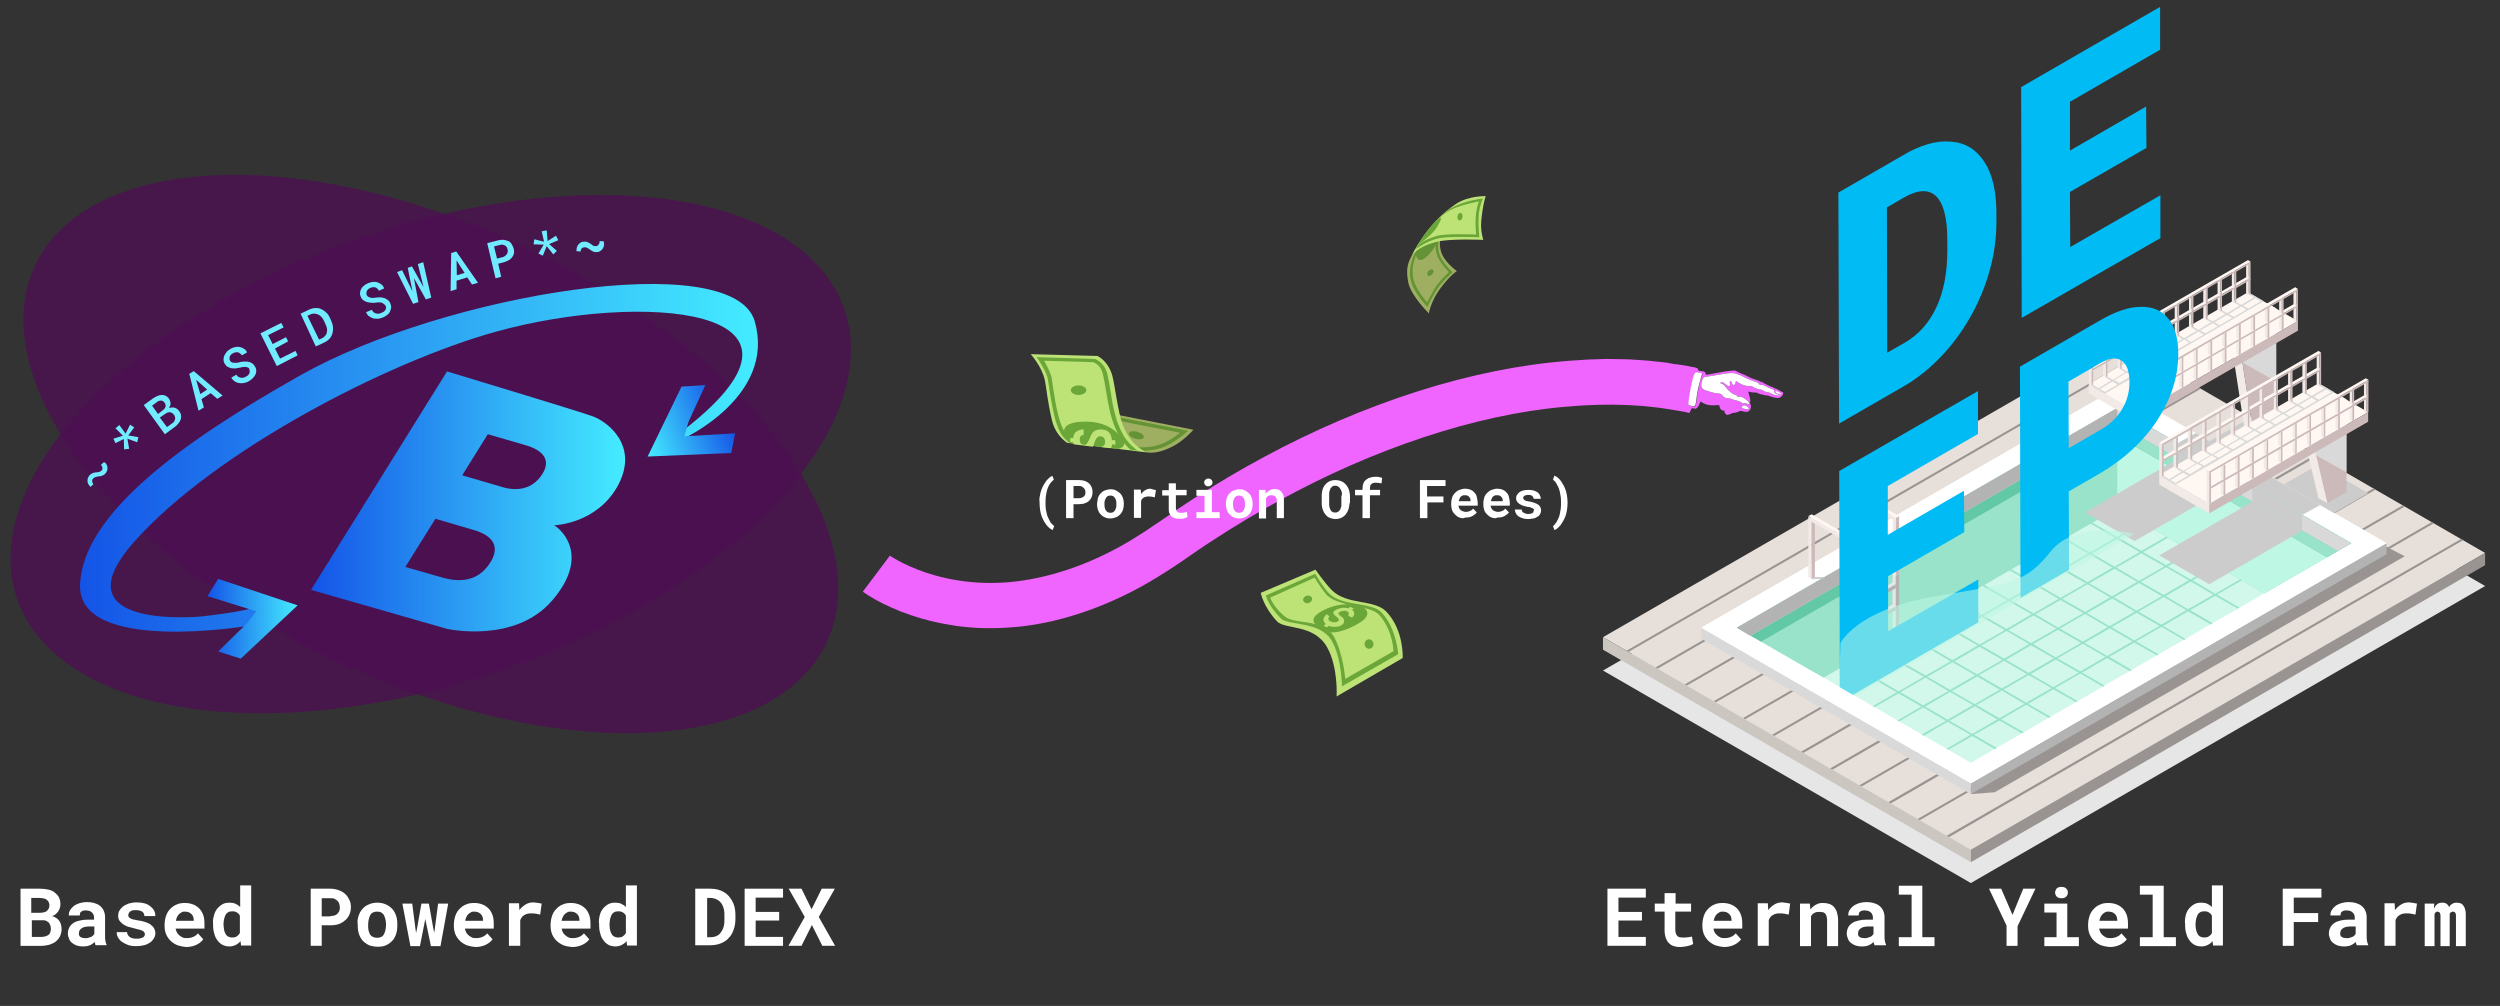 <?xml version="1.0" encoding="utf-8"?>
<!-- Generator: Adobe Illustrator 24.0.0, SVG Export Plug-In . SVG Version: 6.00 Build 0)  -->
<svg version="1.1" id="Layer_1" xmlns="http://www.w3.org/2000/svg" xmlns:xlink="http://www.w3.org/1999/xlink" x="0px" y="0px"
	 viewBox="0 0 840 338" style="enable-background:new 0 0 840 338;" xml:space="preserve">
<rect x="0" y="0" width="840" height="338" fill="#333333" stroke="none"/>
<style type="text/css">
	.st0{opacity:0.8;fill:#4D0F51;}
	.st1{fill:url(#SVGID_1_);}
	.st2{fill:url(#SVGID_2_);}
	.st3{fill:url(#SVGID_3_);}
	.st4{fill:url(#SVGID_4_);}
	.st5{fill:#71EBFF;}
	.st6{fill:#E6E6E6;}
	.st7{fill:#E6DFDA;}
	.st8{fill:#999491;}
	.st9{fill:#CCC6C1;}
	.st10{fill:#F2F2F2;}
	.st11{fill:#D9D9D9;}
	.st12{fill:#B3B3B3;}
	.st13{fill:#FFFFFF;}
	.st14{fill:#CCCCCC;}
	.st15{fill:#D2F7EB;}
	.st16{fill:#98E3CA;}
	.st17{fill:#BEF7E4;}
	.st18{fill:#62C8A5;}
	.st19{fill:#FFF7F2;}
	.st20{fill:#CCBABA;}
	.st21{fill:#F2EAE6;}
	.st22{enable-background:new    ;}
	.st23{clip-path:url(#SVGID_6_);}
	.st24{fill:#00BBF4;}
	.st25{opacity:0.55;fill:#BEF7E4;}
	.st26{fill:#BDE377;}
	.st27{fill:#6BA638;}
	.st28{fill:#9EAF61;}
	.st29{fill:#639334;}
	.st30{fill:#F064FF;}
	.st31{fill-rule:evenodd;clip-rule:evenodd;fill:#FFFFFF;}
</style>
<ellipse transform="matrix(0.943 -0.332 0.332 0.943 -42.486 56.762)" class="st0" cx="144.8" cy="152.6" rx="147.3" ry="76.4"/>
<ellipse transform="matrix(0.432 -0.902 0.902 0.432 -55.434 217.242)" class="st0" cx="144.8" cy="152.6" rx="76.4" ry="147.3"/>
<linearGradient id="SVGID_1_" gradientUnits="userSpaceOnUse" x1="26.844" y1="153.85" x2="254.689" y2="153.85">
	<stop  offset="0" style="stop-color:#1454E7"/>
	<stop  offset="1" style="stop-color:#44ECFF"/>
</linearGradient>
<path class="st1" d="M68,207.1c0,0-49.7,5-22.8-25.2s84.7-60.3,121.6-70.5c48-13.3,116-8.7,63.8,32.4l-1.2,3.7
	c0,0,31.4-14.3,24.2-39.5S149.2,98.9,101.1,126c-41,23.1-73.2,46.9-74.2,70.4s56.3,13.9,56.3,13.9s5.5-7.8,2.4-6.3
	C82.5,205.5,68,207.1,68,207.1z"/>
<linearGradient id="SVGID_2_" gradientUnits="userSpaceOnUse" x1="69.744" y1="207.92" x2="99.98" y2="207.92">
	<stop  offset="0" style="stop-color:#1454E7"/>
	<stop  offset="1" style="stop-color:#44ECFF"/>
</linearGradient>
<polygon class="st2" points="82.9,209.5 73.3,218.9 80.9,221.3 100,203.4 73.3,194.5 69.7,200.3 86.1,205.4 "/>
<linearGradient id="SVGID_3_" gradientUnits="userSpaceOnUse" x1="-2721.1" y1="3331.331" x2="-2690.865" y2="3331.331" gradientTransform="matrix(-0.934 0.358 -0.358 -0.934 -1104.877 4222.776)">
	<stop  offset="0" style="stop-color:#1454E7"/>
	<stop  offset="1" style="stop-color:#44ECFF"/>
</linearGradient>
<polygon class="st3" points="231.4,141.6 237,129.4 229,129.9 217.6,153.4 245.7,152.2 247,145.6 229.9,146.6 "/>
<linearGradient id="SVGID_4_" gradientUnits="userSpaceOnUse" x1="104.472" y1="168.448" x2="209.999" y2="168.448">
	<stop  offset="0" style="stop-color:#1454E7"/>
	<stop  offset="1" style="stop-color:#44ECFF"/>
</linearGradient>
<path class="st4" d="M199.2,139.9c-4.6-1.7-49-15.1-49-15.1l-45.7,73.4l45.7,13.1c0,0,22.7,5.1,35.3-9.5
	c12.6-14.6,3.7-23.5,0.7-25.3c0,0,14.6-0.4,21.6-13.7C214.7,149.5,203.9,141.6,199.2,139.9z M164.8,188.9c-3.3,5.3-8.5,7.4-16.4,5.1
	l-12.2-3.5l10.1-16.2l12.6,3.7C166.5,180.1,167.7,184.3,164.8,188.9z M182.2,159.3c-2.5,4-7,6.3-13.6,4.3l-13.3-3.9l8.6-13.8
	l13.1,3.8C182.8,151.5,185.1,154.8,182.2,159.3z"/>
<g>
	<g>
		<path class="st5" d="M35.8,156.1c0.2,0.3,0.3,0.7,0.3,1c0,0.4,0,0.7-0.1,1s-0.3,0.6-0.5,0.9c-0.2,0.2-0.3,0.3-0.5,0.5
			c-0.2,0.1-0.4,0.2-0.6,0.3c-0.2,0.1-0.4,0.2-0.7,0.2s-0.5,0.1-0.8,0.1c-0.2,0-0.4,0.1-0.5,0.1c-0.2,0-0.3,0.1-0.5,0.2
			c-0.1,0-0.2,0.1-0.4,0.2c-0.1,0.1-0.2,0.2-0.3,0.3c-0.1,0.1-0.2,0.3-0.2,0.4s-0.1,0.3,0,0.5c0,0.2,0.1,0.3,0.1,0.5
			c0.1,0.2,0.2,0.3,0.3,0.4l-1,0.9c-0.3-0.3-0.5-0.6-0.7-0.9s-0.3-0.7-0.3-1c0-0.3,0-0.7,0.1-1c0.1-0.3,0.3-0.6,0.5-0.9
			c0.2-0.2,0.4-0.3,0.5-0.5c0.2-0.1,0.4-0.2,0.6-0.3c0.2-0.1,0.4-0.2,0.7-0.2c0.2-0.1,0.5-0.1,0.8-0.1c0.2,0,0.4-0.1,0.5-0.1
			c0.2,0,0.3-0.1,0.4-0.1c0.1-0.1,0.3-0.1,0.4-0.2c0.1-0.1,0.2-0.2,0.3-0.3c0.1-0.1,0.2-0.3,0.2-0.4c0-0.2,0-0.3,0-0.5
			c0-0.2-0.1-0.3-0.2-0.5c-0.1-0.2-0.2-0.3-0.3-0.4l1-0.9C35.4,155.4,35.6,155.7,35.8,156.1z"/>
		<path class="st5" d="M38.8,148.9l-0.7-1.5l3.2-1l-2.5-2.5l1.3-1.1l2.1,2.9l1.5-3l1.4,0.9l-2,2.7l3.4,0.6l-0.4,1.7l-3.3-1.2
			l0.6,3.4l-1.7,0.2l-0.1-3.5L38.8,148.9z"/>
		<path class="st5" d="M48.3,136.1l3.2-2.3c0.5-0.3,1-0.6,1.5-0.8c0.5-0.2,1-0.3,1.4-0.3c0.5,0,0.9,0.1,1.3,0.3
			c0.4,0.2,0.8,0.5,1.1,1c0.2,0.3,0.3,0.6,0.4,0.9c0.1,0.3,0.1,0.6,0.1,0.9c0,0.2-0.1,0.4-0.2,0.6c-0.1,0.2-0.2,0.4-0.3,0.7l0,0
			c0.3-0.1,0.7-0.2,1-0.2c0.3,0,0.6,0,0.9,0.1c0.3,0.1,0.6,0.2,0.8,0.4s0.5,0.4,0.7,0.7c0.3,0.5,0.6,0.9,0.6,1.4
			c0.1,0.5,0.1,0.9-0.1,1.4c-0.1,0.5-0.4,0.9-0.7,1.3c-0.3,0.4-0.7,0.8-1.2,1.2l-3.4,2.5L48.3,136.1z M54.5,138
			c0.3-0.2,0.5-0.4,0.7-0.6c0.2-0.2,0.3-0.5,0.4-0.7c0.1-0.2,0.1-0.4,0-0.7c0-0.2-0.1-0.4-0.3-0.7c-0.2-0.2-0.3-0.4-0.5-0.5
			c-0.2-0.1-0.4-0.2-0.6-0.2c-0.3,0-0.5,0-0.8,0.1s-0.6,0.3-0.8,0.5l-1.5,1.1l2,2.8L54.5,138z M56.1,143.5l1.8-1.3
			c0.3-0.2,0.5-0.4,0.6-0.6s0.3-0.5,0.3-0.7c0.1-0.2,0.1-0.5,0-0.8c-0.1-0.3-0.2-0.5-0.3-0.7c-0.2-0.2-0.4-0.4-0.6-0.6
			c-0.2-0.1-0.4-0.2-0.7-0.3c-0.2,0-0.5,0-0.8,0.1c-0.3,0.1-0.5,0.2-0.8,0.4l-1.9,1.3L56.1,143.5z"/>
		<path class="st5" d="M67.7,134.1l0.8,2.8l-1.8,1.1l-3.1-12.4l1.5-0.9l9.7,8.2l-1.8,1.1l-2.2-1.9L67.7,134.1z M69.6,130.9l-3.7-3.3
			l1.4,4.8L69.6,130.9z"/>
		<path class="st5" d="M83.5,123.6c-0.2-0.1-0.4-0.2-0.7-0.3c-0.3,0-0.6,0-0.9,0c-0.3,0-0.7,0.1-1.1,0.2c-0.6,0.1-1.1,0.2-1.7,0.3
			c-0.5,0-1,0-1.5-0.1c-0.4-0.1-0.8-0.3-1.2-0.5c-0.4-0.2-0.6-0.6-0.9-1c-0.3-0.5-0.4-0.9-0.4-1.4s0.1-0.9,0.3-1.4
			c0.2-0.4,0.5-0.8,0.8-1.2s0.8-0.7,1.3-1c0.5-0.3,1-0.5,1.6-0.6c0.5-0.1,1-0.1,1.5,0c0.5,0.1,0.9,0.3,1.4,0.6s0.8,0.7,1,1.2l-1.7,1
			c-0.2-0.3-0.4-0.5-0.6-0.6c-0.2-0.2-0.4-0.3-0.7-0.4c-0.3-0.1-0.5-0.1-0.8,0c-0.3,0-0.6,0.1-0.9,0.3c-0.3,0.1-0.5,0.3-0.7,0.5
			c-0.2,0.2-0.3,0.4-0.4,0.6c-0.1,0.2-0.1,0.5-0.1,0.7c0,0.2,0.1,0.5,0.2,0.7c0.1,0.2,0.3,0.4,0.5,0.5c0.2,0.1,0.5,0.2,0.8,0.2
			c0.3,0,0.6,0,0.9,0s0.7-0.1,1-0.2c0.4-0.1,0.9-0.2,1.3-0.2s0.9,0,1.3,0c0.5,0.1,1,0.2,1.5,0.5s0.8,0.7,1.1,1.2
			c0.3,0.5,0.4,0.9,0.4,1.4s-0.1,0.9-0.3,1.3c-0.2,0.4-0.5,0.8-0.9,1.2s-0.8,0.7-1.3,1c-0.5,0.3-1.1,0.5-1.7,0.6
			c-0.6,0.1-1.2,0.1-1.7,0c-0.5-0.1-1-0.3-1.4-0.6s-0.8-0.7-1.1-1.2l1.7-1c0.2,0.3,0.4,0.6,0.7,0.7s0.5,0.3,0.8,0.3
			c0.3,0.1,0.6,0,0.9,0c0.3-0.1,0.6-0.2,0.9-0.4c0.3-0.1,0.5-0.3,0.7-0.5c0.2-0.2,0.3-0.4,0.4-0.6c0.1-0.2,0.1-0.4,0.1-0.7
			s-0.1-0.5-0.2-0.7C83.9,123.9,83.7,123.7,83.5,123.6z"/>
		<path class="st5" d="M92.4,117.1l1.7,3.4l5.2-2.6l0.7,1.5l-7,3.6L87.5,112l7-3.5l0.8,1.5l-5.2,2.6l1.5,3l4.5-2.3l0.7,1.4
			L92.4,117.1z"/>
		<path class="st5" d="M101,105.4l2.7-1.3c0.5-0.2,0.9-0.4,1.4-0.5c0.5-0.1,0.9-0.1,1.4-0.1c0.5,0,0.9,0.1,1.3,0.3
			c0.4,0.2,0.8,0.4,1.2,0.7c0.4,0.3,0.7,0.6,1.1,1c0.3,0.4,0.6,0.9,0.8,1.4l0.4,0.9c0.2,0.5,0.4,1,0.5,1.5c0.1,0.5,0.1,1,0.1,1.4
			c0,0.4-0.1,0.9-0.2,1.3c-0.1,0.4-0.3,0.8-0.5,1.2c-0.3,0.4-0.6,0.8-1,1.1s-0.8,0.6-1.3,0.8l-2.8,1.3L101,105.4z M107.2,114.1
			l0.9-0.4c0.3-0.1,0.6-0.3,0.8-0.5c0.2-0.2,0.4-0.4,0.6-0.7c0.2-0.3,0.3-0.5,0.3-0.8c0.1-0.3,0.1-0.6,0.1-1c0-0.3-0.1-0.6-0.2-0.9
			c-0.1-0.3-0.2-0.6-0.4-1l-0.4-0.9c-0.2-0.3-0.3-0.6-0.5-0.9s-0.4-0.5-0.6-0.7c-0.3-0.3-0.6-0.5-0.9-0.6c-0.3-0.2-0.7-0.2-1-0.3
			c-0.3,0-0.5,0-0.8,0c-0.3,0.1-0.6,0.1-0.9,0.3l-0.9,0.4L107.2,114.1z"/>
		<path class="st5" d="M128.9,102.1c-0.2-0.2-0.4-0.3-0.7-0.4c-0.3-0.1-0.6-0.1-0.9-0.1s-0.7,0-1.1,0.1c-0.6,0.1-1.2,0.1-1.7,0
			s-1-0.1-1.4-0.3c-0.4-0.1-0.8-0.4-1.1-0.6s-0.6-0.6-0.8-1.1c-0.2-0.5-0.3-1-0.2-1.4c0-0.5,0.2-0.9,0.4-1.3c0.2-0.4,0.6-0.8,1-1.1
			c0.4-0.3,0.9-0.6,1.4-0.8c0.5-0.2,1.1-0.3,1.6-0.4c0.5,0,1,0,1.5,0.2c0.5,0.2,0.9,0.4,1.3,0.7c0.4,0.3,0.7,0.8,0.9,1.3l-1.8,0.8
			c-0.1-0.3-0.3-0.5-0.5-0.7c-0.2-0.2-0.4-0.3-0.6-0.4c-0.2-0.1-0.5-0.1-0.8-0.1c-0.3,0-0.6,0.1-0.9,0.2c-0.3,0.1-0.5,0.3-0.7,0.4
			c-0.2,0.2-0.4,0.4-0.5,0.6c-0.1,0.2-0.2,0.4-0.2,0.7c0,0.2,0,0.5,0.1,0.7c0.1,0.3,0.3,0.5,0.5,0.6c0.2,0.1,0.4,0.2,0.7,0.3
			c0.3,0.1,0.6,0.1,0.9,0.1c0.3,0,0.7,0,1-0.1c0.4,0,0.9-0.1,1.3-0.1c0.4,0,0.9,0.1,1.3,0.2c0.5,0.1,1,0.4,1.4,0.7
			c0.4,0.3,0.7,0.7,0.9,1.3c0.2,0.5,0.3,1,0.2,1.4s-0.2,0.9-0.4,1.3c-0.2,0.4-0.6,0.8-1,1.1c-0.4,0.3-0.9,0.6-1.4,0.8
			c-0.6,0.2-1.1,0.4-1.7,0.4c-0.6,0-1.2,0-1.7-0.2c-0.5-0.2-0.9-0.4-1.3-0.7c-0.4-0.3-0.7-0.8-0.9-1.3l1.9-0.8
			c0.2,0.3,0.4,0.6,0.6,0.8c0.2,0.2,0.5,0.3,0.8,0.4c0.3,0.1,0.6,0.1,0.9,0.1s0.6-0.1,1-0.3c0.3-0.1,0.5-0.3,0.8-0.4
			c0.2-0.2,0.4-0.4,0.5-0.6c0.1-0.2,0.2-0.4,0.2-0.6s0-0.5-0.1-0.7C129.3,102.4,129.1,102.2,128.9,102.1z"/>
		<path class="st5" d="M133.4,91.4l1.7-0.6l3.3,6.7l0.2,0.4l-0.1-0.5l-1.5-7.4l1.4-0.5l3.7,6.6l0.2,0.4l-0.1-0.5l-1.8-7.3l1.8-0.6
			l2.7,11.9l-1.8,0.6l-3.7-6.6l-0.3-0.5l0.1,0.6l1.4,7.4l-1.8,0.6L133.4,91.4z"/>
		<path class="st5" d="M153.4,94.3l0,2.9l-2,0.6l0.2-12.8l1.7-0.5l7.3,10.5l-2,0.6l-1.6-2.4L153.4,94.3z M156.1,91.7l-2.7-4.2l0.1,5
			L156.1,91.7z"/>
		<path class="st5" d="M168.4,93l-1.9,0.5l-2.8-11.8l3.9-1c0.6-0.1,1.2-0.2,1.7-0.1c0.5,0.1,1,0.2,1.5,0.4s0.8,0.5,1.1,1
			s0.5,0.9,0.7,1.5c0.1,0.5,0.2,1.1,0.1,1.6c-0.1,0.5-0.3,0.9-0.6,1.3c-0.3,0.4-0.7,0.8-1.1,1s-1,0.5-1.6,0.7l-2,0.5L168.4,93z
			 M168.9,86.4c0.3-0.1,0.6-0.2,0.8-0.4c0.2-0.2,0.4-0.4,0.6-0.6c0.1-0.2,0.2-0.5,0.3-0.7c0-0.3,0-0.5,0-0.8
			c-0.1-0.3-0.2-0.6-0.3-0.8s-0.3-0.4-0.6-0.6c-0.2-0.1-0.5-0.2-0.8-0.3c-0.3,0-0.6,0-0.9,0.1l-2,0.5l1,4.1L168.9,86.4z"/>
		<path class="st5" d="M179.3,82.1l0.2-1.7l3.3,0.8l-0.8-3.5l1.7-0.3l0.3,3.6l2.8-1.8l0.8,1.5l-3.1,1.3l2.6,2.3l-1.2,1.2l-2.2-2.8
			l-1.3,3.2l-1.5-0.7l1.8-3L179.3,82.1z"/>
		<path class="st5" d="M202.9,82.7c-0.1,0.4-0.3,0.7-0.5,1c-0.2,0.3-0.5,0.5-0.8,0.7c-0.3,0.2-0.6,0.3-1,0.3c-0.2,0-0.5,0-0.7,0
			c-0.2,0-0.4-0.1-0.6-0.2c-0.2-0.1-0.4-0.2-0.6-0.3c-0.2-0.1-0.4-0.3-0.7-0.5c-0.2-0.1-0.3-0.2-0.5-0.3c-0.2-0.1-0.3-0.2-0.4-0.2
			c-0.1-0.1-0.3-0.1-0.4-0.1c-0.1,0-0.3,0-0.4,0c-0.2,0-0.3,0.1-0.5,0.1c-0.1,0.1-0.3,0.2-0.4,0.3c-0.1,0.1-0.2,0.3-0.2,0.5
			c-0.1,0.2-0.1,0.4-0.1,0.5l-1.4-0.1c0-0.4,0-0.8,0.1-1.2c0.1-0.4,0.3-0.7,0.5-1c0.2-0.3,0.5-0.5,0.8-0.7s0.6-0.3,1-0.3
			c0.2,0,0.5,0,0.7,0c0.2,0,0.5,0.1,0.7,0.2c0.2,0.1,0.4,0.2,0.6,0.3c0.2,0.1,0.4,0.3,0.6,0.4c0.2,0.1,0.3,0.2,0.4,0.3
			c0.1,0.1,0.3,0.2,0.4,0.2c0.1,0.1,0.3,0.1,0.4,0.1c0.1,0,0.3,0,0.4,0c0.2,0,0.3-0.1,0.5-0.2c0.1-0.1,0.3-0.2,0.4-0.4
			c0.1-0.1,0.2-0.3,0.2-0.5s0.1-0.4,0.1-0.6l1.4,0.1C203,82,203,82.3,202.9,82.7z"/>
	</g>
</g>
<polygon class="st6" points="538.6,225.3 711.4,125.5 835,196.9 662.2,296.7 "/>
<g>
	<g>
		<g>
			<polygon class="st7" points="538.6,214.1 711.4,114.4 835,185.8 662.2,285.5 			"/>
			<g>
				<polygon class="st8" points="827.6,181.5 654.8,281.3 654.1,280.8 826.9,181.1 				"/>
				<polygon class="st8" points="817.8,175.8 645,275.6 644.3,275.2 817.1,175.4 				"/>
				<polygon class="st8" points="808,170.2 635.2,270 634.5,269.5 807.3,169.8 				"/>
				<polygon class="st8" points="798.2,164.5 625.4,264.3 624.7,263.9 797.5,164.1 				"/>
				<polygon class="st8" points="788.5,158.9 615.7,258.6 614.9,258.2 787.7,158.5 				"/>
				<polygon class="st8" points="778.7,153.2 605.9,253 605.1,252.6 777.9,152.8 				"/>
				<polygon class="st8" points="768.9,147.6 596.1,247.3 595.4,246.9 768.2,147.2 				"/>
				<polygon class="st8" points="759.1,141.9 586.3,241.7 585.6,241.3 758.4,141.5 				"/>
				<polygon class="st8" points="749.3,136.3 576.5,236 575.8,235.6 748.6,135.9 				"/>
				<polygon class="st8" points="739.5,130.6 566.7,230.4 566,230 738.8,130.2 				"/>
				<polygon class="st8" points="729.7,125 556.9,224.7 556.2,224.3 729,124.6 				"/>
				<polygon class="st8" points="719.9,119.3 547.1,219.1 546.4,218.7 719.2,118.9 				"/>
			</g>
			<polygon class="st9" points="662.2,289.7 662.2,285.5 538.6,214.1 538.6,218.3 			"/>
			<polygon class="st8" points="835,185.8 835,189.9 662.2,289.7 662.2,285.5 			"/>
		</g>
		<g>
			<polygon class="st8" points="662.2,266.8 670.2,266.2 808,186.9 792.5,178.9 			"/>
			<g>
				<polygon class="st10" points="662.2,263.2 571.6,210.9 711.4,130.3 801.9,182.5 				"/>
				<polygon class="st11" points="662.2,266.8 662.2,263.2 571.6,210.9 571.6,214.6 				"/>
				<polygon class="st12" points="801.9,182.5 801.9,186.2 662.2,266.8 662.2,263.2 				"/>
			</g>
		</g>
		<polygon class="st13" points="801.9,182.5 662.2,263.2 571.6,210.9 711.4,130.3 		"/>
		<polygon class="st14" points="608.7,194.6 612,194.5 613,193.9 609.8,193.9 		"/>
		<polygon class="st14" points="622.9,186.4 626.2,186.3 627.3,185.7 623.9,185.7 		"/>
		<polygon class="st14" points="773.5,173 779.6,169.7 762.8,160 756.8,163.3 		"/>
		<polygon class="st15" points="583.6,210.9 711.4,137.1 790,182.5 662.2,256.3 		"/>
		<g>
			<g>
				<polygon class="st16" points="670.9,251.3 670.3,251.7 662.7,247.3 662.1,246.9 654.4,242.5 653.8,242.2 646.2,237.7 
					645.6,237.4 637.9,233 637.9,233 637.3,232.6 629.6,228.2 629,227.9 591.6,206.3 592.3,205.9 629.6,227.5 630.3,227.8 
					637.9,232.3 638.5,232.6 646.2,237 646.8,237.4 654.4,241.8 655,242.2 662.7,246.6 663.3,246.9 				"/>
				<polygon class="st16" points="680,246.1 679.3,246.4 671.8,242.1 671.1,241.7 663.5,237.3 662.9,236.9 655.2,232.5 654.6,232.2 
					647,227.7 646.4,227.4 638.7,223 638.1,222.6 600.7,201 601.3,200.7 638.7,222.3 638.7,222.3 639.3,222.6 647,227 647.6,227.4 
					655.2,231.8 655.8,232.2 663.5,236.6 664.1,236.9 664.1,236.9 671.8,241.3 672.4,241.7 				"/>
				<polygon class="st16" points="689,240.8 688.4,241.2 680.8,236.8 680.2,236.5 672.6,232 671.9,231.7 664.3,227.3 663.7,226.9 
					656,222.5 655.4,222.2 647.8,217.7 647.2,217.4 609.8,195.8 610.4,195.4 647.8,217 648.4,217.4 656,221.8 656,221.8 
					656.7,222.2 664.3,226.6 664.9,226.9 672.6,231.3 673.2,231.7 680.8,236.1 681.4,236.5 				"/>
				<polygon class="st16" points="698.1,235.6 697.5,235.9 689.9,231.6 689.3,231.2 681.6,226.8 681,226.5 681,226.5 673.4,222 
					672.8,221.7 665.1,217.3 665.1,217.3 664.5,216.9 656.9,212.5 656.2,212.1 618.8,190.6 619.4,190.2 619.5,190.2 656.9,211.8 
					657.5,212.1 665.1,216.6 665.7,216.9 673.4,221.3 673.4,221.3 674,221.7 681.6,226.1 682.3,226.5 689.9,230.9 690.5,231.2 				
					"/>
				<polygon class="st16" points="707.2,230.4 706.5,230.7 699,226.3 698.4,226 690.7,221.6 690.1,221.2 682.4,216.8 682.4,216.8 
					681.8,216.4 674.2,212 673.6,211.7 665.9,207.3 665.3,206.9 627.9,185.3 628.5,185 628.5,185 665.9,206.6 666.5,206.9 
					674.2,211.3 674.8,211.7 682.4,216.1 683.1,216.4 690.7,220.9 691.3,221.2 699,225.6 699.6,226 				"/>
				<polygon class="st16" points="716.2,225.1 715.6,225.5 708,221.1 707.4,220.7 699.8,216.3 699.8,216.3 699.2,216 699.2,216 
					691.5,211.6 690.9,211.2 683.3,206.8 683.2,206.8 682.6,206.4 675,202 674.4,201.7 637,180.1 637.6,179.7 675,201.3 
					675.6,201.7 683.3,206.1 683.9,206.4 691.5,210.9 692.1,211.2 699.8,215.6 700.4,216 708,220.4 708.7,220.7 				"/>
				<polygon class="st16" points="725.3,219.9 724.7,220.2 717.1,215.9 716.5,215.5 708.9,211.1 708.2,210.7 700.6,206.3 700,206 
					692.3,201.6 691.7,201.2 684.1,196.8 683.5,196.4 646,174.8 646.7,174.5 684.1,196.1 684.7,196.4 692.3,200.9 692.3,200.9 
					692.9,201.2 700.6,205.6 701.2,206 708.8,210.4 709.5,210.7 717.1,215.2 717.7,215.5 				"/>
				<polygon class="st16" points="734.4,214.7 733.8,215 726.2,210.6 725.6,210.3 717.9,205.9 717.3,205.5 709.7,201.1 709,200.7 
					701.4,196.3 700.8,196 693.1,191.6 693.1,191.6 692.5,191.2 655.1,169.6 655.7,169.3 693.1,190.8 693.7,191.2 701.4,195.6 
					702,196 709.6,200.4 710.3,200.7 717.9,205.2 718.5,205.5 726.2,209.9 726.8,210.3 				"/>
				<polygon class="st16" points="743.4,209.4 742.8,209.8 735.2,205.4 734.6,205 727,200.6 727,200.6 726.4,200.3 718.7,195.9 
					718.1,195.5 710.5,191.1 709.8,190.7 702.2,186.3 701.6,186 664.2,164.4 664.8,164 702.2,185.6 702.8,186 710.5,190.4 
					711.1,190.7 718.7,195.2 719.3,195.5 727,199.9 727.6,200.3 735.2,204.7 735.9,205 				"/>
				<polygon class="st16" points="752.5,204.2 751.9,204.5 744.3,200.2 743.7,199.8 743.7,199.8 736.1,195.4 735.4,195 727.8,190.6 
					727.8,190.6 727.2,190.3 719.5,185.9 718.9,185.5 711.3,181.1 710.7,180.7 673.3,159.1 673.9,158.8 711.3,180.4 711.9,180.7 
					719.5,185.1 720.1,185.5 727.8,189.9 727.8,189.9 728.4,190.3 736,194.7 736.7,195 744.3,199.5 744.9,199.8 				"/>
			</g>
			<g>
				<polygon class="st16" points="749.4,159.1 711.9,180.7 711.3,181.1 702.8,186 702.2,186.3 693.7,191.2 693.1,191.6 693.1,191.6 
					684.7,196.4 684.1,196.8 675.6,201.7 675,202 666.5,206.9 665.9,207.3 657.5,212.1 656.9,212.5 648.4,217.4 647.8,217.7 
					639.3,222.6 638.7,223 630.3,227.8 629.6,228.2 621.6,232.9 621,232.5 629,227.9 629.6,227.5 638.1,222.6 638.7,222.3 
					638.7,222.3 647.2,217.4 647.8,217 656.2,212.1 656.9,211.8 665.3,206.9 665.9,206.6 674.4,201.7 675,201.3 683.5,196.4 
					684.1,196.1 692.5,191.2 693.1,190.8 701.6,186 702.2,185.6 710.7,180.7 711.3,180.4 748.8,158.7 				"/>
				<polygon class="st16" points="757.6,163.8 720.1,185.5 719.5,185.9 711.1,190.7 710.5,191.1 702,196 701.4,196.3 692.9,201.2 
					692.3,201.6 683.9,206.4 683.3,206.8 683.2,206.8 674.8,211.7 674.2,212 665.7,216.9 665.1,217.3 665.1,217.3 656.7,222.2 
					656,222.5 647.6,227.4 647,227.7 638.5,232.6 637.9,233 637.9,233 629.8,237.6 629.2,237.3 637.3,232.6 637.9,232.3 
					646.4,227.4 647,227 655.4,222.2 656,221.8 656,221.8 664.5,216.9 665.1,216.6 673.6,211.7 674.2,211.3 682.6,206.4 
					683.3,206.1 691.7,201.2 692.3,200.9 692.3,200.9 700.8,196 701.4,195.6 709.8,190.7 710.5,190.4 718.9,185.5 719.5,185.1 
					757,163.5 				"/>
				<polygon class="st16" points="765.9,168.6 728.4,190.3 727.8,190.6 727.8,190.6 719.3,195.5 718.7,195.9 710.3,200.7 
					709.7,201.1 701.2,206 700.6,206.3 692.1,211.2 691.5,211.6 683.1,216.4 682.4,216.8 682.4,216.8 674,221.7 673.4,222 
					664.9,226.9 664.3,227.3 655.8,232.2 655.2,232.5 646.8,237.4 646.2,237.7 638.1,242.4 637.5,242.1 645.6,237.4 646.2,237 
					654.6,232.2 655.2,231.8 663.7,226.9 664.3,226.6 672.8,221.7 673.4,221.3 673.4,221.3 681.8,216.4 682.4,216.1 690.9,211.2 
					691.5,210.9 700,206 700.6,205.6 709,200.7 709.6,200.4 718.1,195.5 718.7,195.2 727.2,190.3 727.8,189.9 727.8,189.9 
					765.3,168.3 				"/>
				<polygon class="st16" points="774.2,173.4 736.7,195 736.1,195.4 727.6,200.3 727,200.6 727,200.6 718.5,205.5 717.9,205.9 
					709.5,210.7 708.9,211.1 700.4,216 699.8,216.3 699.8,216.3 691.3,221.2 690.7,221.6 682.3,226.5 681.6,226.8 673.2,231.7 
					672.6,232 664.1,236.9 664.1,236.9 663.5,237.3 655,242.2 654.4,242.5 646.4,247.2 645.7,246.8 653.8,242.2 654.4,241.8 
					662.9,236.9 663.5,236.6 671.9,231.7 672.6,231.3 681,226.5 681,226.5 681.6,226.1 690.1,221.2 690.7,220.9 699.2,216 
					699.2,216 699.8,215.6 708.2,210.7 708.8,210.4 717.3,205.5 717.9,205.2 726.4,200.3 727,199.9 735.4,195 736,194.7 773.5,173 
									"/>
				<polygon class="st16" points="782.4,178.2 744.9,199.8 744.3,200.2 735.9,205 735.2,205.4 726.8,210.3 726.2,210.6 717.7,215.5 
					717.1,215.9 708.7,220.7 708,221.1 699.6,226 699,226.3 690.5,231.2 689.9,231.6 681.4,236.5 680.8,236.8 672.4,241.7 
					671.8,242.1 663.3,246.9 662.7,247.3 654.6,251.9 654,251.6 662.1,246.9 662.7,246.6 671.1,241.7 671.8,241.3 680.2,236.5 
					680.8,236.1 689.3,231.2 689.9,230.9 698.4,226 699,225.6 707.4,220.7 708,220.4 716.5,215.5 717.1,215.2 725.6,210.3 
					726.2,209.9 734.6,205 735.2,204.7 743.7,199.8 743.7,199.8 744.3,199.5 781.8,177.8 				"/>
			</g>
		</g>
		<polygon class="st16" points="711.4,170.8 760.8,199.4 790,182.5 711.4,137.1 583.6,210.9 612.7,227.7 		"/>
		<polygon class="st17" points="711.4,170.8 711.4,146.5 781.9,187.2 760.8,199.4 		"/>
		<polygon class="st18" points="711.4,146.5 781.9,187.2 790,182.5 711.4,137.1 583.6,210.9 591.7,215.6 		"/>
		<polygon class="st11" points="711.4,142.4 785.4,185.2 790,182.5 711.4,137.1 583.6,210.9 588.1,213.6 		"/>
		<polygon class="st14" points="773.5,178.3 773.5,173 756.7,163.3 756.8,168.6 		"/>
		<polygon class="st12" points="711.4,137.1 711.4,142.4 588.1,213.6 583.6,210.9 		"/>
		<polygon class="st16" points="711.4,142.4 711.4,146.5 781.9,187.2 785.4,185.2 		"/>
	</g>
	<polygon class="st14" points="784.2,172.4 795.7,165.7 779,156.1 767.4,162.7 	"/>
	<g>
		<g>
			<polygon class="st14" points="748.5,158.5 754.6,155.2 737.8,145.5 731.7,148.9 			"/>
			<polygon class="st14" points="748.5,163.8 748.5,158.5 731.7,148.9 731.7,154.2 			"/>
			<polygon class="st14" points="759.2,157.9 770.7,151.3 753.9,141.6 742.4,148.2 			"/>
			<polygon class="st14" points="717.2,181.8 748.5,163.8 731.7,154.2 700.5,172.2 			"/>
			<g>
				<g>
					<polygon class="st19" points="751.8,111.1 748.8,109.4 761.8,101.9 764.8,103.6 					"/>
					<polygon class="st20" points="764.8,149.3 764.8,103.6 751.8,111.1 758.3,153 					"/>
					<polygon class="st11" points="753.5,121.8 764.8,128.2 764.8,113.6 					"/>
					<polygon class="st21" points="748.8,109.4 755.3,151.4 758.3,153 751.8,111.1 					"/>
				</g>
				<g>
					<polygon class="st19" points="718.6,138.7 772.1,107.9 755.3,98.2 701.8,129 					"/>
					<polygon class="st21" points="701.8,132.2 701.8,129 718.6,138.7 718.6,141.9 					"/>
					<polygon class="st20" points="772.1,107.9 772.1,111.1 718.6,141.9 718.6,138.7 					"/>
				</g>
				<path class="st11" d="M760.6,101.2l-0.5-0.3l0,0l-1.7-1l0,0l-0.5-0.3l0,0l-1.8-1l-0.6,0.3l1.8,1l-4.2,2.5l-1.8-1l-0.6,0.3l1.8,1
					l-4.2,2.5l-1.8-1l-0.6,0.3l1.8,1l-4.2,2.5l-1.8-1l-0.6,0.3l1.8,1l-4.2,2.5l-1.8-1l-0.6,0.3l1.8,1l-4.2,2.5l-1.8-1.1l-0.6,0.3
					l1.8,1.1l-4.2,2.5l-1.8-1.1l-0.6,0.3l1.8,1.1l-4.2,2.5l-1.8-1.1l-0.6,0.3l1.8,1.1l-4.2,2.5l-1.8-1.1l-0.6,0.3l1.8,1.1l-4.2,2.5
					l-1.8-1.1l-0.6,0.3l1.8,1.1l-4.2,2.5l-1.8-1.1l-0.6,0.3l1.8,1.1l-4.2,2.5l-1.8-1.1l-0.6,0.3l1.8,1.1l0,0l0.5,0.3l0,0l1.7,1
					l0.6-0.3l-1.7-1l4.2-2.5l1.7,1l-4.8,2.8l0.5,0.3L760.6,101.2z M753.1,103l1.7,1l-4.2,2.5l-1.7-1L753.1,103z M748.3,105.8l1.7,1
					l-4.2,2.5l-1.7-1L748.3,105.8z M743.5,108.6l1.7,1L741,112l-1.7-1L743.5,108.6z M738.7,111.4l1.7,1l-4.2,2.5l-1.7-1L738.7,111.4
					z M733.9,114.1l1.7,1l-4.2,2.5l-1.7-1L733.9,114.1z M729.1,116.9l1.7,1l-4.2,2.5l-1.7-1L729.1,116.9z M724.3,119.7l1.7,1
					l-4.2,2.5l-1.7-1L724.3,119.7z M719.5,122.5l1.7,1l-4.2,2.5l-1.7-1L719.5,122.5z M710.4,127.7l4.2-2.5l1.7,1l-4.2,2.5
					L710.4,127.7z M759.6,101.2l-4.2,2.5l-1.7-1l4.2-2.5L759.6,101.2z"/>
				<g>
					<g>
						<g>
							<polygon class="st19" points="702.8,124.7 703.3,124.4 702.4,123.9 701.8,124.2 							"/>
							<polygon class="st21" points="701.8,129 701.8,124.2 702.8,124.7 702.8,129.5 							"/>
							<polygon class="st20" points="703.3,124.4 703.3,129.2 702.8,129.5 702.8,124.7 							"/>
						</g>
						<g>
							<polygon class="st19" points="707.6,122 708.1,121.6 707.2,121.1 706.6,121.4 							"/>
							<polygon class="st21" points="706.6,126.2 706.6,121.4 707.6,122 707.6,126.8 							"/>
							<polygon class="st20" points="708.1,121.6 708.1,126.4 707.6,126.8 707.6,122 							"/>
						</g>
						<g>
							<polygon class="st19" points="712.4,119.2 712.9,118.9 712,118.3 711.5,118.7 							"/>
							<polygon class="st21" points="711.5,123.5 711.5,118.7 712.4,119.2 712.4,124 							"/>
							<polygon class="st20" points="712.9,118.9 712.9,123.7 712.4,124 712.4,119.2 							"/>
						</g>
						<g>
							<polygon class="st19" points="717.2,116.4 717.7,116.1 716.8,115.6 716.3,115.9 							"/>
							<polygon class="st21" points="716.3,120.7 716.3,115.9 717.2,116.4 717.2,121.2 							"/>
							<polygon class="st20" points="717.7,116.1 717.7,120.9 717.2,121.2 717.2,116.4 							"/>
						</g>
						<g>
							<polygon class="st19" points="722,113.6 722.5,113.3 721.6,112.8 721.1,113.1 							"/>
							<polygon class="st21" points="721.1,117.9 721.1,113.1 722,113.6 722,118.4 							"/>
							<polygon class="st20" points="722.5,113.3 722.5,118.1 722,118.4 722,113.6 							"/>
						</g>
						<g>
							<polygon class="st19" points="726.8,110.9 727.4,110.6 726.4,110 725.9,110.4 							"/>
							<polygon class="st21" points="725.9,115.2 725.9,110.4 726.8,110.9 726.8,115.7 							"/>
							<polygon class="st20" points="727.4,110.6 727.4,115.4 726.8,115.7 726.8,110.9 							"/>
						</g>
						<g>
							<polygon class="st19" points="731.6,108.1 732.2,107.8 731.2,107.3 730.7,107.6 							"/>
							<polygon class="st21" points="730.7,112.4 730.7,107.6 731.6,108.1 731.6,112.9 							"/>
							<polygon class="st20" points="732.2,107.8 732.2,112.6 731.6,112.9 731.6,108.1 							"/>
						</g>
						<g>
							<polygon class="st19" points="736.4,105.3 737,105 736.1,104.5 735.5,104.8 							"/>
							<polygon class="st21" points="735.5,109.6 735.5,104.8 736.4,105.3 736.4,110.1 							"/>
							<polygon class="st20" points="737,105 737,109.8 736.4,110.1 736.4,105.3 							"/>
						</g>
						<g>
							<polygon class="st19" points="741.2,102.6 741.8,102.2 740.9,101.7 740.3,102 							"/>
							<polygon class="st21" points="740.3,106.8 740.3,102 741.2,102.6 741.2,107.4 							"/>
							<polygon class="st20" points="741.8,102.2 741.8,107 741.2,107.4 741.2,102.6 							"/>
						</g>
						<g>
							<polygon class="st19" points="746,99.8 746.6,99.5 745.7,98.9 745.1,99.3 							"/>
							<polygon class="st21" points="745.1,104.1 745.1,99.3 746,99.8 746,104.6 							"/>
							<polygon class="st20" points="746.6,99.5 746.6,104.3 746,104.6 746,99.8 							"/>
						</g>
						<g>
							<polygon class="st19" points="750.8,97 751.4,96.7 750.5,96.2 749.9,96.5 							"/>
							<polygon class="st21" points="749.9,101.3 749.9,96.5 750.8,97 750.8,101.8 							"/>
							<polygon class="st20" points="751.4,96.7 751.4,101.5 750.8,101.8 750.8,97 							"/>
						</g>
						<g>
							<polygon class="st19" points="755.6,94.2 756.2,93.9 755.3,93.4 754.7,93.7 							"/>
							<polygon class="st21" points="754.7,98.5 754.7,93.7 755.6,94.2 755.6,99 							"/>
							<polygon class="st20" points="756.2,93.9 756.2,98.7 755.6,99 755.6,94.2 							"/>
						</g>
					</g>
					<g>
						<polygon class="st19" points="702.8,124.1 756.2,93.3 755.3,92.8 701.8,123.6 						"/>
						<polygon class="st21" points="701.8,124.2 701.8,123.6 702.8,124.1 702.8,124.7 						"/>
						<polygon class="st20" points="756.2,93.3 756.2,94 702.8,124.7 702.8,124.1 						"/>
					</g>
					<g>
						<g>
							<polygon class="st19" points="702.8,119.3 703.3,119 702.4,118.5 701.8,118.8 							"/>
							<polygon class="st21" points="701.8,123.6 701.8,118.8 702.8,119.3 702.8,124.1 							"/>
							<polygon class="st20" points="703.3,119 703.3,123.8 702.8,124.1 702.8,119.3 							"/>
						</g>
						<g>
							<polygon class="st19" points="707.6,116.6 708.1,116.2 707.2,115.7 706.6,116 							"/>
							<polygon class="st21" points="706.6,120.8 706.6,116 707.6,116.6 707.6,121.4 							"/>
							<polygon class="st20" points="708.1,116.2 708.1,121 707.6,121.4 707.6,116.6 							"/>
						</g>
						<g>
							<polygon class="st19" points="712.4,113.8 712.9,113.5 712,112.9 711.5,113.3 							"/>
							<polygon class="st21" points="711.5,118.1 711.5,113.3 712.4,113.8 712.4,118.6 							"/>
							<polygon class="st20" points="712.9,113.5 712.9,118.3 712.4,118.6 712.4,113.8 							"/>
						</g>
						<g>
							<polygon class="st19" points="717.2,111 717.7,110.7 716.8,110.2 716.3,110.5 							"/>
							<polygon class="st21" points="716.3,115.3 716.3,110.5 717.2,111 717.2,115.8 							"/>
							<polygon class="st20" points="717.7,110.7 717.7,115.5 717.2,115.8 717.2,111 							"/>
						</g>
						<g>
							<polygon class="st19" points="722,108.2 722.5,107.9 721.6,107.4 721.1,107.7 							"/>
							<polygon class="st21" points="721.1,112.5 721.1,107.7 722,108.2 722,113 							"/>
							<polygon class="st20" points="722.5,107.9 722.5,112.7 722,113 722,108.2 							"/>
						</g>
						<g>
							<polygon class="st19" points="726.8,105.5 727.4,105.1 726.4,104.6 725.9,104.9 							"/>
							<polygon class="st21" points="725.9,109.7 725.9,104.9 726.8,105.5 726.8,110.3 							"/>
							<polygon class="st20" points="727.4,105.1 727.4,109.9 726.8,110.3 726.8,105.5 							"/>
						</g>
						<g>
							<polygon class="st19" points="731.6,102.7 732.2,102.4 731.2,101.8 730.7,102.2 							"/>
							<polygon class="st21" points="730.7,107 730.7,102.2 731.6,102.7 731.6,107.5 							"/>
							<polygon class="st20" points="732.2,102.4 732.2,107.2 731.6,107.5 731.6,102.7 							"/>
						</g>
						<g>
							<polygon class="st19" points="736.4,99.9 737,99.6 736.1,99.1 735.5,99.4 							"/>
							<polygon class="st21" points="735.5,104.2 735.5,99.4 736.4,99.9 736.4,104.7 							"/>
							<polygon class="st20" points="737,99.6 737,104.4 736.4,104.7 736.4,99.9 							"/>
						</g>
						<g>
							<polygon class="st19" points="741.2,97.1 741.8,96.8 740.9,96.3 740.3,96.6 							"/>
							<polygon class="st21" points="740.3,101.4 740.3,96.6 741.2,97.1 741.2,101.9 							"/>
							<polygon class="st20" points="741.8,96.8 741.8,101.6 741.2,101.9 741.2,97.1 							"/>
						</g>
						<g>
							<polygon class="st19" points="746,94.4 746.6,94.1 745.7,93.5 745.1,93.8 							"/>
							<polygon class="st21" points="745.1,98.7 745.1,93.8 746,94.4 746,99.2 							"/>
							<polygon class="st20" points="746.6,94.1 746.6,98.9 746,99.2 746,94.4 							"/>
						</g>
						<g>
							<polygon class="st19" points="750.8,91.6 751.4,91.3 750.5,90.8 749.9,91.1 							"/>
							<polygon class="st21" points="749.9,95.9 749.9,91.1 750.8,91.6 750.8,96.4 							"/>
							<polygon class="st20" points="751.4,91.3 751.4,96.1 750.8,96.4 750.8,91.6 							"/>
						</g>
						<g>
							<polygon class="st19" points="755.6,88.8 756.2,88.5 755.3,88 754.7,88.3 							"/>
							<polygon class="st21" points="754.7,93.1 754.7,88.3 755.6,88.8 755.6,93.6 							"/>
							<polygon class="st20" points="756.2,88.5 756.2,93.3 755.6,93.6 755.6,88.8 							"/>
						</g>
					</g>
					<g>
						<polygon class="st19" points="702.8,118.7 756.2,87.9 755.3,87.4 701.8,118.2 						"/>
						<polygon class="st21" points="701.8,118.8 701.8,118.2 702.8,118.7 702.8,119.3 						"/>
						<polygon class="st20" points="756.2,87.9 756.2,88.5 702.8,119.3 702.8,118.7 						"/>
					</g>
				</g>
				<g>
					<g>
						<g>
							<polygon class="st19" points="718.7,133.9 719.2,133.6 718.3,133.1 717.7,133.4 							"/>
							<polygon class="st21" points="717.7,138.2 717.7,133.4 718.7,133.9 718.7,138.7 							"/>
							<polygon class="st20" points="719.2,133.6 719.2,138.4 718.7,138.7 718.7,133.9 							"/>
						</g>
						<g>
							<polygon class="st19" points="723.5,131.1 724,130.8 723.1,130.3 722.5,130.6 							"/>
							<polygon class="st21" points="722.5,135.4 722.5,130.6 723.5,131.1 723.5,135.9 							"/>
							<polygon class="st20" points="724,130.8 724,135.6 723.5,135.9 723.5,131.1 							"/>
						</g>
						<g>
							<polygon class="st19" points="728.3,128.4 728.8,128 727.9,127.5 727.4,127.8 							"/>
							<polygon class="st21" points="727.4,132.6 727.4,127.8 728.3,128.4 728.3,133.2 							"/>
							<polygon class="st20" points="728.8,128 728.8,132.8 728.3,133.2 728.3,128.4 							"/>
						</g>
						<g>
							<polygon class="st19" points="733.1,125.6 733.6,125.3 732.7,124.7 732.2,125.1 							"/>
							<polygon class="st21" points="732.2,129.9 732.2,125.1 733.1,125.6 733.1,130.4 							"/>
							<polygon class="st20" points="733.6,125.3 733.6,130.1 733.1,130.4 733.1,125.6 							"/>
						</g>
						<g>
							<polygon class="st19" points="737.9,122.8 738.4,122.5 737.5,122 737,122.3 							"/>
							<polygon class="st21" points="737,127.1 737,122.3 737.9,122.8 737.9,127.6 							"/>
							<polygon class="st20" points="738.4,122.5 738.4,127.3 737.9,127.6 737.9,122.8 							"/>
						</g>
						<g>
							<polygon class="st19" points="742.7,120 743.3,119.7 742.3,119.2 741.8,119.5 							"/>
							<polygon class="st21" points="741.8,124.3 741.8,119.5 742.7,120 742.7,124.8 							"/>
							<polygon class="st20" points="743.3,119.7 743.3,124.5 742.7,124.8 742.7,120 							"/>
						</g>
						<g>
							<polygon class="st19" points="747.5,117.3 748.1,116.9 747.1,116.4 746.6,116.7 							"/>
							<polygon class="st21" points="746.6,121.5 746.6,116.7 747.5,117.3 747.5,122.1 							"/>
							<polygon class="st20" points="748.1,116.9 748.1,121.7 747.5,122.1 747.5,117.3 							"/>
						</g>
						<g>
							<polygon class="st19" points="752.3,114.5 752.9,114.2 752,113.6 751.4,114 							"/>
							<polygon class="st21" points="751.4,118.8 751.4,114 752.3,114.5 752.3,119.3 							"/>
							<polygon class="st20" points="752.9,114.2 752.9,119 752.3,119.3 752.3,114.5 							"/>
						</g>
						<g>
							<polygon class="st19" points="757.1,111.7 757.7,111.4 756.8,110.9 756.2,111.2 							"/>
							<polygon class="st21" points="756.2,116 756.2,111.2 757.1,111.7 757.1,116.5 							"/>
							<polygon class="st20" points="757.7,111.4 757.7,116.2 757.1,116.5 757.1,111.7 							"/>
						</g>
						<g>
							<polygon class="st19" points="761.9,109 762.5,108.6 761.6,108.1 761,108.4 							"/>
							<polygon class="st21" points="761,113.2 761,108.4 761.9,109 761.9,113.8 							"/>
							<polygon class="st20" points="762.5,108.6 762.5,113.4 761.9,113.8 761.9,109 							"/>
						</g>
						<g>
							<polygon class="st19" points="766.7,106.2 767.3,105.9 766.4,105.3 765.8,105.7 							"/>
							<polygon class="st21" points="765.8,110.5 765.8,105.7 766.7,106.2 766.7,111 							"/>
							<polygon class="st20" points="767.3,105.9 767.3,110.7 766.7,111 766.7,106.2 							"/>
						</g>
						<g>
							<polygon class="st19" points="771.5,103.4 772.1,103.1 771.2,102.6 770.6,102.9 							"/>
							<polygon class="st21" points="770.6,107.7 770.6,102.9 771.5,103.4 771.5,108.2 							"/>
							<polygon class="st20" points="772.1,103.1 772.1,107.9 771.5,108.2 771.5,103.4 							"/>
						</g>
					</g>
					<g>
						<polygon class="st19" points="718.7,133.3 772.1,102.5 771.2,101.9 717.7,132.7 						"/>
						<polygon class="st21" points="717.7,133.4 717.7,132.7 718.7,133.3 718.7,133.9 						"/>
						<polygon class="st20" points="772.1,102.5 772.1,103.1 718.7,133.9 718.7,133.3 						"/>
					</g>
					<g>
						<g>
							<polygon class="st19" points="718.7,128.5 719.2,128.2 718.3,127.6 717.7,128 							"/>
							<polygon class="st21" points="717.7,132.8 717.7,128 718.7,128.5 718.7,133.3 							"/>
							<polygon class="st20" points="719.2,128.2 719.2,133 718.7,133.3 718.7,128.5 							"/>
						</g>
						<g>
							<polygon class="st19" points="723.5,125.7 724,125.4 723.1,124.9 722.5,125.2 							"/>
							<polygon class="st21" points="722.5,130 722.5,125.2 723.5,125.7 723.5,130.5 							"/>
							<polygon class="st20" points="724,125.4 724,130.2 723.5,130.5 723.5,125.7 							"/>
						</g>
						<g>
							<polygon class="st19" points="728.3,122.9 728.8,122.6 727.9,122.1 727.4,122.4 							"/>
							<polygon class="st21" points="727.4,127.2 727.4,122.4 728.3,122.9 728.3,127.7 							"/>
							<polygon class="st20" points="728.8,122.6 728.8,127.4 728.3,127.7 728.3,122.9 							"/>
						</g>
						<g>
							<polygon class="st19" points="733.1,120.2 733.6,119.8 732.7,119.3 732.2,119.6 							"/>
							<polygon class="st21" points="732.2,124.4 732.2,119.6 733.1,120.2 733.1,125 							"/>
							<polygon class="st20" points="733.6,119.8 733.6,124.7 733.1,125 733.1,120.2 							"/>
						</g>
						<g>
							<polygon class="st19" points="737.9,117.4 738.4,117.1 737.5,116.6 737,116.9 							"/>
							<polygon class="st21" points="737,121.7 737,116.9 737.9,117.4 737.9,122.2 							"/>
							<polygon class="st20" points="738.4,117.1 738.4,121.9 737.9,122.2 737.9,117.4 							"/>
						</g>
						<g>
							<polygon class="st19" points="742.7,114.6 743.3,114.3 742.3,113.8 741.8,114.1 							"/>
							<polygon class="st21" points="741.8,118.9 741.8,114.1 742.7,114.6 742.7,119.4 							"/>
							<polygon class="st20" points="743.3,114.3 743.3,119.1 742.7,119.4 742.7,114.6 							"/>
						</g>
						<g>
							<polygon class="st19" points="747.5,111.9 748.1,111.5 747.1,111 746.6,111.3 							"/>
							<polygon class="st21" points="746.6,116.1 746.6,111.3 747.5,111.9 747.5,116.7 							"/>
							<polygon class="st20" points="748.1,111.5 748.1,116.3 747.5,116.7 747.5,111.9 							"/>
						</g>
						<g>
							<polygon class="st19" points="752.3,109.1 752.9,108.8 752,108.2 751.4,108.6 							"/>
							<polygon class="st21" points="751.4,113.4 751.4,108.6 752.3,109.1 752.3,113.9 							"/>
							<polygon class="st20" points="752.9,108.8 752.9,113.6 752.3,113.9 752.3,109.1 							"/>
						</g>
						<g>
							<polygon class="st19" points="757.1,106.3 757.7,106 756.8,105.5 756.2,105.8 							"/>
							<polygon class="st21" points="756.2,110.6 756.2,105.8 757.1,106.3 757.1,111.1 							"/>
							<polygon class="st20" points="757.7,106 757.7,110.8 757.1,111.1 757.1,106.3 							"/>
						</g>
						<g>
							<polygon class="st19" points="761.9,103.5 762.5,103.2 761.6,102.7 761,103 							"/>
							<polygon class="st21" points="761,107.8 761,103 761.9,103.5 761.9,108.3 							"/>
							<polygon class="st20" points="762.5,103.2 762.5,108 761.9,108.3 761.9,103.5 							"/>
						</g>
						<g>
							<polygon class="st19" points="766.7,100.8 767.3,100.4 766.4,99.9 765.8,100.2 							"/>
							<polygon class="st21" points="765.8,105 765.8,100.2 766.7,100.8 766.7,105.6 							"/>
							<polygon class="st20" points="767.3,100.4 767.3,105.2 766.7,105.6 766.7,100.8 							"/>
						</g>
						<g>
							<polygon class="st19" points="771.5,98 772.1,97.7 771.2,97.1 770.6,97.5 							"/>
							<polygon class="st21" points="770.6,102.3 770.6,97.5 771.5,98 771.5,102.8 							"/>
							<polygon class="st20" points="772.1,97.7 772.1,102.5 771.5,102.8 771.5,98 							"/>
						</g>
					</g>
					<g>
						<polygon class="st19" points="718.7,127.8 772.1,97.1 771.2,96.5 717.7,127.3 						"/>
						<polygon class="st21" points="717.7,128 717.7,127.3 718.7,127.8 718.7,128.5 						"/>
						<polygon class="st20" points="772.1,97.1 772.1,97.7 718.7,128.5 718.7,127.8 						"/>
					</g>
				</g>
			</g>
		</g>
		<g>
			<polygon class="st14" points="742.3,196.3 773.5,178.3 756.8,168.6 725.5,186.6 			"/>
			<g>
				<g>
					<polygon class="st19" points="775.5,141.6 772.5,140 785.5,132.5 788.4,134.2 					"/>
					<polygon class="st20" points="788.4,165.3 788.4,134.2 775.5,141.6 782,169.1 					"/>
					<polygon class="st11" points="777.1,152.4 788.4,158.7 788.4,144.2 					"/>
					<polygon class="st21" points="772.5,140 779,167.4 782,169.1 775.5,141.6 					"/>
				</g>
				<g>
					<polygon class="st19" points="742.3,169.3 795.7,138.5 779,128.8 725.5,159.6 					"/>
					<polygon class="st21" points="725.5,162.8 725.5,159.6 742.3,169.3 742.3,172.5 					"/>
					<polygon class="st20" points="795.7,138.5 795.7,141.7 742.3,172.5 742.3,169.3 					"/>
				</g>
				<path class="st11" d="M784.3,131.8l-0.5-0.3l0,0l-1.7-1l0,0l-0.5-0.3l0,0l-1.8-1l-0.6,0.3l1.8,1l-4.2,2.5l-1.8-1l-0.6,0.3l1.8,1
					l-4.2,2.5l-1.8-1l-0.6,0.3l1.8,1l-4.2,2.5l-1.8-1l-0.6,0.3l1.8,1l-4.2,2.5l-1.8-1l-0.6,0.3l1.8,1l-4.2,2.5l-1.8-1.1l-0.6,0.3
					l1.8,1.1l-4.2,2.5l-1.8-1.1l-0.6,0.3l1.8,1.1l-4.2,2.5l-1.8-1.1l-0.6,0.3l1.8,1.1l-4.2,2.5l-1.8-1.1l-0.6,0.3l1.8,1.1l-4.2,2.5
					l-1.8-1.1l-0.6,0.3l1.8,1.1l-4.2,2.5l-1.8-1.1l-0.6,0.3l1.8,1.1l-4.2,2.5l-1.8-1.1l-0.6,0.3l1.8,1.1l0,0l0.5,0.3l0,0l1.7,1
					l0.6-0.3l-1.7-1l4.2-2.5l1.7,1l-4.8,2.8l0.5,0.3L784.3,131.8z M776.7,133.6l1.7,1l-4.2,2.5l-1.7-1L776.7,133.6z M771.9,136.4
					l1.7,1l-4.2,2.5l-1.7-1L771.9,136.4z M767.1,139.1l1.7,1l-4.2,2.5l-1.7-1L767.1,139.1z M762.3,141.9l1.7,1l-4.2,2.5l-1.7-1
					L762.3,141.9z M757.5,144.7l1.7,1l-4.2,2.5l-1.7-1L757.5,144.7z M752.7,147.5l1.7,1l-4.2,2.5l-1.7-1L752.7,147.5z M747.9,150.3
					l1.7,1l-4.2,2.5l-1.7-1L747.9,150.3z M743.1,153l1.7,1l-4.2,2.5l-1.7-1L743.1,153z M734.1,158.3l4.2-2.5l1.7,1l-4.2,2.5
					L734.1,158.3z M783.3,131.8l-4.2,2.5l-1.7-1l4.2-2.5L783.3,131.8z"/>
				<g>
					<g>
						<g>
							<polygon class="st19" points="726.4,155.3 727,155 726.1,154.4 725.5,154.8 							"/>
							<polygon class="st21" points="725.5,159.6 725.5,154.8 726.4,155.3 726.4,160.1 							"/>
							<polygon class="st20" points="727,155 727,159.8 726.4,160.1 726.4,155.3 							"/>
						</g>
						<g>
							<polygon class="st19" points="731.2,152.5 731.8,152.2 730.9,151.7 730.3,152 							"/>
							<polygon class="st21" points="730.3,156.8 730.3,152 731.2,152.5 731.2,157.3 							"/>
							<polygon class="st20" points="731.8,152.2 731.8,157 731.2,157.3 731.2,152.5 							"/>
						</g>
						<g>
							<polygon class="st19" points="736,149.8 736.6,149.4 735.7,148.9 735.1,149.2 							"/>
							<polygon class="st21" points="735.1,154 735.1,149.2 736,149.8 736,154.6 							"/>
							<polygon class="st20" points="736.6,149.4 736.6,154.2 736,154.6 736,149.8 							"/>
						</g>
						<g>
							<polygon class="st19" points="740.8,147 741.4,146.7 740.5,146.1 739.9,146.5 							"/>
							<polygon class="st21" points="739.9,151.3 739.9,146.5 740.8,147 740.8,151.8 							"/>
							<polygon class="st20" points="741.4,146.7 741.4,151.5 740.8,151.8 740.8,147 							"/>
						</g>
						<g>
							<polygon class="st19" points="745.7,144.2 746.2,143.9 745.3,143.4 744.7,143.7 							"/>
							<polygon class="st21" points="744.7,148.5 744.7,143.7 745.7,144.2 745.7,149 							"/>
							<polygon class="st20" points="746.2,143.9 746.2,148.7 745.7,149 745.7,144.2 							"/>
						</g>
						<g>
							<polygon class="st19" points="750.5,141.4 751,141.1 750.1,140.6 749.5,140.9 							"/>
							<polygon class="st21" points="749.5,145.7 749.5,140.9 750.5,141.4 750.5,146.2 							"/>
							<polygon class="st20" points="751,141.1 751,145.9 750.5,146.2 750.5,141.4 							"/>
						</g>
						<g>
							<polygon class="st19" points="755.3,138.7 755.8,138.3 754.9,137.8 754.4,138.1 							"/>
							<polygon class="st21" points="754.4,142.9 754.4,138.1 755.3,138.7 755.3,143.5 							"/>
							<polygon class="st20" points="755.8,138.3 755.8,143.1 755.3,143.5 755.3,138.7 							"/>
						</g>
						<g>
							<polygon class="st19" points="760.1,135.9 760.6,135.6 759.7,135 759.2,135.4 							"/>
							<polygon class="st21" points="759.2,140.2 759.2,135.4 760.1,135.9 760.1,140.7 							"/>
							<polygon class="st20" points="760.6,135.6 760.6,140.4 760.1,140.7 760.1,135.9 							"/>
						</g>
						<g>
							<polygon class="st19" points="764.9,133.1 765.4,132.8 764.5,132.3 764,132.6 							"/>
							<polygon class="st21" points="764,137.4 764,132.6 764.9,133.1 764.9,137.9 							"/>
							<polygon class="st20" points="765.4,132.8 765.4,137.6 764.9,137.9 764.9,133.1 							"/>
						</g>
						<g>
							<polygon class="st19" points="769.7,130.3 770.3,130 769.3,129.5 768.8,129.8 							"/>
							<polygon class="st21" points="768.8,134.6 768.8,129.8 769.7,130.3 769.7,135.1 							"/>
							<polygon class="st20" points="770.3,130 770.3,134.8 769.7,135.1 769.7,130.3 							"/>
						</g>
						<g>
							<polygon class="st19" points="774.5,127.6 775.1,127.3 774.1,126.7 773.6,127.1 							"/>
							<polygon class="st21" points="773.6,131.9 773.6,127.1 774.5,127.6 774.5,132.4 							"/>
							<polygon class="st20" points="775.1,127.3 775.1,132.1 774.5,132.4 774.5,127.6 							"/>
						</g>
						<g>
							<polygon class="st19" points="779.3,124.8 779.9,124.5 779,124 778.4,124.3 							"/>
							<polygon class="st21" points="778.4,129.1 778.4,124.3 779.3,124.8 779.3,129.6 							"/>
							<polygon class="st20" points="779.9,124.5 779.9,129.3 779.3,129.6 779.3,124.8 							"/>
						</g>
					</g>
					<g>
						<polygon class="st19" points="726.4,154.7 779.9,123.9 779,123.3 725.5,154.1 						"/>
						<polygon class="st21" points="725.5,154.8 725.5,154.1 726.4,154.7 726.4,155.3 						"/>
						<polygon class="st20" points="779.9,123.9 779.9,124.5 726.4,155.3 726.4,154.7 						"/>
					</g>
					<g>
						<g>
							<polygon class="st19" points="726.4,149.9 727,149.6 726.1,149 725.5,149.4 							"/>
							<polygon class="st21" points="725.5,154.2 725.5,149.4 726.4,149.9 726.4,154.7 							"/>
							<polygon class="st20" points="727,149.6 727,154.4 726.4,154.7 726.4,149.9 							"/>
						</g>
						<g>
							<polygon class="st19" points="731.2,147.1 731.8,146.8 730.9,146.3 730.3,146.6 							"/>
							<polygon class="st21" points="730.3,151.4 730.3,146.6 731.2,147.1 731.2,151.9 							"/>
							<polygon class="st20" points="731.8,146.8 731.8,151.6 731.2,151.9 731.2,147.1 							"/>
						</g>
						<g>
							<polygon class="st19" points="736,144.3 736.6,144 735.7,143.5 735.1,143.8 							"/>
							<polygon class="st21" points="735.1,148.6 735.1,143.8 736,144.3 736,149.1 							"/>
							<polygon class="st20" points="736.6,144 736.6,148.8 736,149.1 736,144.3 							"/>
						</g>
						<g>
							<polygon class="st19" points="740.8,141.6 741.4,141.2 740.5,140.7 739.9,141 							"/>
							<polygon class="st21" points="739.9,145.8 739.9,141 740.8,141.6 740.8,146.4 							"/>
							<polygon class="st20" points="741.4,141.2 741.4,146 740.8,146.4 740.8,141.6 							"/>
						</g>
						<g>
							<polygon class="st19" points="745.7,138.8 746.2,138.5 745.3,137.9 744.7,138.3 							"/>
							<polygon class="st21" points="744.7,143.1 744.7,138.3 745.7,138.8 745.7,143.6 							"/>
							<polygon class="st20" points="746.2,138.5 746.2,143.3 745.7,143.6 745.7,138.8 							"/>
						</g>
						<g>
							<polygon class="st19" points="750.5,136 751,135.7 750.1,135.2 749.5,135.5 							"/>
							<polygon class="st21" points="749.5,140.3 749.5,135.5 750.5,136 750.5,140.8 							"/>
							<polygon class="st20" points="751,135.7 751,140.5 750.5,140.8 750.5,136 							"/>
						</g>
						<g>
							<polygon class="st19" points="755.3,133.3 755.8,132.9 754.9,132.4 754.4,132.7 							"/>
							<polygon class="st21" points="754.4,137.5 754.4,132.7 755.3,133.3 755.3,138.1 							"/>
							<polygon class="st20" points="755.8,132.9 755.8,137.7 755.3,138.1 755.3,133.3 							"/>
						</g>
						<g>
							<polygon class="st19" points="760.1,130.5 760.6,130.2 759.7,129.6 759.2,130 							"/>
							<polygon class="st21" points="759.2,134.8 759.2,130 760.1,130.5 760.1,135.3 							"/>
							<polygon class="st20" points="760.6,130.2 760.6,135 760.1,135.3 760.1,130.5 							"/>
						</g>
						<g>
							<polygon class="st19" points="764.9,127.7 765.4,127.4 764.5,126.9 764,127.2 							"/>
							<polygon class="st21" points="764,132 764,127.2 764.9,127.7 764.9,132.5 							"/>
							<polygon class="st20" points="765.4,127.4 765.4,132.2 764.9,132.5 764.9,127.7 							"/>
						</g>
						<g>
							<polygon class="st19" points="769.7,124.9 770.3,124.6 769.3,124.1 768.8,124.4 							"/>
							<polygon class="st21" points="768.8,129.2 768.8,124.4 769.7,124.9 769.7,129.7 							"/>
							<polygon class="st20" points="770.3,124.6 770.3,129.4 769.7,129.7 769.7,124.9 							"/>
						</g>
						<g>
							<polygon class="st19" points="774.5,122.2 775.1,121.8 774.1,121.3 773.6,121.6 							"/>
							<polygon class="st21" points="773.6,126.4 773.6,121.6 774.5,122.2 774.5,127 							"/>
							<polygon class="st20" points="775.1,121.8 775.1,126.6 774.5,127 774.5,122.2 							"/>
						</g>
						<g>
							<polygon class="st19" points="779.3,119.4 779.9,119.1 779,118.5 778.4,118.9 							"/>
							<polygon class="st21" points="778.4,123.7 778.4,118.9 779.3,119.4 779.3,124.2 							"/>
							<polygon class="st20" points="779.9,119.1 779.9,123.9 779.3,124.2 779.3,119.4 							"/>
						</g>
					</g>
					<g>
						<polygon class="st19" points="726.4,149.2 779.9,118.5 779,117.9 725.5,148.7 						"/>
						<polygon class="st21" points="725.5,149.4 725.5,148.7 726.4,149.2 726.4,149.9 						"/>
						<polygon class="st20" points="779.9,118.5 779.9,119.1 726.4,149.9 726.4,149.2 						"/>
					</g>
				</g>
				<g>
					<g>
						<g>
							<polygon class="st19" points="742.3,164.5 742.9,164.1 742,163.6 741.4,163.9 							"/>
							<polygon class="st21" points="741.4,168.7 741.4,163.9 742.3,164.5 742.3,169.3 							"/>
							<polygon class="st20" points="742.9,164.1 742.9,168.9 742.3,169.3 742.3,164.5 							"/>
						</g>
						<g>
							<polygon class="st19" points="747.1,161.7 747.7,161.4 746.8,160.8 746.2,161.2 							"/>
							<polygon class="st21" points="746.2,166 746.2,161.2 747.1,161.7 747.1,166.5 							"/>
							<polygon class="st20" points="747.7,161.4 747.7,166.2 747.1,166.5 747.1,161.7 							"/>
						</g>
						<g>
							<polygon class="st19" points="751.9,158.9 752.5,158.6 751.6,158.1 751,158.4 							"/>
							<polygon class="st21" points="751,163.2 751,158.4 751.9,158.9 751.9,163.7 							"/>
							<polygon class="st20" points="752.5,158.6 752.5,163.4 751.9,163.7 751.9,158.9 							"/>
						</g>
						<g>
							<polygon class="st19" points="756.7,156.1 757.3,155.8 756.4,155.3 755.8,155.6 							"/>
							<polygon class="st21" points="755.8,160.4 755.8,155.6 756.7,156.1 756.7,160.9 							"/>
							<polygon class="st20" points="757.3,155.8 757.3,160.6 756.7,160.9 756.7,156.1 							"/>
						</g>
						<g>
							<polygon class="st19" points="761.6,153.4 762.1,153.1 761.2,152.5 760.6,152.8 							"/>
							<polygon class="st21" points="760.6,157.6 760.6,152.8 761.6,153.4 761.6,158.2 							"/>
							<polygon class="st20" points="762.1,153.1 762.1,157.9 761.6,158.2 761.6,153.4 							"/>
						</g>
						<g>
							<polygon class="st19" points="766.4,150.6 766.9,150.3 766,149.8 765.4,150.1 							"/>
							<polygon class="st21" points="765.4,154.9 765.4,150.1 766.4,150.6 766.4,155.4 							"/>
							<polygon class="st20" points="766.9,150.3 766.9,155.1 766.4,155.4 766.4,150.6 							"/>
						</g>
						<g>
							<polygon class="st19" points="771.2,147.8 771.7,147.5 770.8,147 770.3,147.3 							"/>
							<polygon class="st21" points="770.3,152.1 770.3,147.3 771.2,147.8 771.2,152.6 							"/>
							<polygon class="st20" points="771.7,147.5 771.7,152.3 771.2,152.6 771.2,147.8 							"/>
						</g>
						<g>
							<polygon class="st19" points="776,145.1 776.5,144.7 775.6,144.2 775.1,144.5 							"/>
							<polygon class="st21" points="775.1,149.3 775.1,144.5 776,145.1 776,149.9 							"/>
							<polygon class="st20" points="776.5,144.7 776.5,149.5 776,149.9 776,145.1 							"/>
						</g>
						<g>
							<polygon class="st19" points="780.8,142.3 781.3,142 780.4,141.4 779.9,141.8 							"/>
							<polygon class="st21" points="779.9,146.6 779.9,141.8 780.8,142.3 780.8,147.1 							"/>
							<polygon class="st20" points="781.3,142 781.3,146.8 780.8,147.1 780.8,142.3 							"/>
						</g>
						<g>
							<polygon class="st19" points="785.6,139.5 786.2,139.2 785.2,138.7 784.7,139 							"/>
							<polygon class="st21" points="784.7,143.8 784.7,139 785.6,139.5 785.6,144.3 							"/>
							<polygon class="st20" points="786.2,139.2 786.2,144 785.6,144.3 785.6,139.5 							"/>
						</g>
						<g>
							<polygon class="st19" points="790.4,136.7 791,136.4 790,135.9 789.5,136.2 							"/>
							<polygon class="st21" points="789.5,141 789.5,136.2 790.4,136.7 790.4,141.5 							"/>
							<polygon class="st20" points="791,136.4 791,141.2 790.4,141.5 790.4,136.7 							"/>
						</g>
						<g>
							<polygon class="st19" points="795.2,134 795.8,133.6 794.9,133.1 794.3,133.4 							"/>
							<polygon class="st21" points="794.3,138.2 794.3,133.4 795.2,134 795.2,138.8 							"/>
							<polygon class="st20" points="795.8,133.6 795.8,138.4 795.2,138.8 795.2,134 							"/>
						</g>
					</g>
					<g>
						<polygon class="st19" points="742.3,163.8 795.8,133 794.9,132.5 741.4,163.3 						"/>
						<polygon class="st21" points="741.4,163.9 741.4,163.3 742.3,163.8 742.3,164.5 						"/>
						<polygon class="st20" points="795.8,133 795.8,133.7 742.3,164.5 742.3,163.8 						"/>
					</g>
					<g>
						<g>
							<polygon class="st19" points="742.3,159 742.9,158.7 742,158.2 741.4,158.5 							"/>
							<polygon class="st21" points="741.4,163.3 741.4,158.5 742.3,159 742.3,163.8 							"/>
							<polygon class="st20" points="742.9,158.7 742.9,163.5 742.3,163.8 742.3,159 							"/>
						</g>
						<g>
							<polygon class="st19" points="747.1,156.3 747.7,156 746.8,155.4 746.2,155.7 							"/>
							<polygon class="st21" points="746.2,160.6 746.2,155.7 747.1,156.3 747.1,161.1 							"/>
							<polygon class="st20" points="747.7,156 747.7,160.8 747.1,161.1 747.1,156.3 							"/>
						</g>
						<g>
							<polygon class="st19" points="751.9,153.5 752.5,153.2 751.6,152.7 751,153 							"/>
							<polygon class="st21" points="751,157.8 751,153 751.9,153.5 751.9,158.3 							"/>
							<polygon class="st20" points="752.5,153.2 752.5,158 751.9,158.3 751.9,153.5 							"/>
						</g>
						<g>
							<polygon class="st19" points="756.7,150.7 757.3,150.4 756.4,149.9 755.8,150.2 							"/>
							<polygon class="st21" points="755.8,155 755.8,150.2 756.7,150.7 756.7,155.5 							"/>
							<polygon class="st20" points="757.3,150.4 757.3,155.2 756.7,155.5 756.7,150.7 							"/>
						</g>
						<g>
							<polygon class="st19" points="761.6,148 762.1,147.6 761.2,147.1 760.6,147.4 							"/>
							<polygon class="st21" points="760.6,152.2 760.6,147.4 761.6,148 761.6,152.8 							"/>
							<polygon class="st20" points="762.1,147.6 762.1,152.4 761.6,152.8 761.6,148 							"/>
						</g>
						<g>
							<polygon class="st19" points="766.4,145.2 766.9,144.9 766,144.3 765.4,144.7 							"/>
							<polygon class="st21" points="765.4,149.5 765.4,144.7 766.4,145.2 766.4,150 							"/>
							<polygon class="st20" points="766.9,144.9 766.9,149.7 766.4,150 766.4,145.2 							"/>
						</g>
						<g>
							<polygon class="st19" points="771.2,142.4 771.7,142.1 770.8,141.6 770.3,141.9 							"/>
							<polygon class="st21" points="770.3,146.7 770.3,141.9 771.2,142.4 771.2,147.2 							"/>
							<polygon class="st20" points="771.7,142.1 771.7,146.9 771.2,147.2 771.2,142.4 							"/>
						</g>
						<g>
							<polygon class="st19" points="776,139.6 776.5,139.3 775.6,138.8 775.1,139.1 							"/>
							<polygon class="st21" points="775.1,143.9 775.1,139.1 776,139.6 776,144.4 							"/>
							<polygon class="st20" points="776.5,139.3 776.5,144.1 776,144.4 776,139.6 							"/>
						</g>
						<g>
							<polygon class="st19" points="780.8,136.9 781.3,136.5 780.4,136 779.9,136.3 							"/>
							<polygon class="st21" points="779.9,141.1 779.9,136.3 780.8,136.9 780.8,141.7 							"/>
							<polygon class="st20" points="781.3,136.5 781.3,141.4 780.8,141.7 780.8,136.9 							"/>
						</g>
						<g>
							<polygon class="st19" points="785.6,134.1 786.2,133.8 785.2,133.3 784.7,133.6 							"/>
							<polygon class="st21" points="784.7,138.4 784.7,133.6 785.6,134.1 785.6,138.9 							"/>
							<polygon class="st20" points="786.2,133.8 786.2,138.6 785.6,138.9 785.6,134.1 							"/>
						</g>
						<g>
							<polygon class="st19" points="790.4,131.3 791,131 790,130.5 789.5,130.8 							"/>
							<polygon class="st21" points="789.5,135.6 789.5,130.8 790.4,131.3 790.4,136.1 							"/>
							<polygon class="st20" points="791,131 791,135.8 790.4,136.1 790.4,131.3 							"/>
						</g>
						<g>
							<polygon class="st19" points="795.2,128.6 795.8,128.2 794.9,127.7 794.3,128 							"/>
							<polygon class="st21" points="794.3,132.8 794.3,128 795.2,128.6 795.2,133.4 							"/>
							<polygon class="st20" points="795.8,128.2 795.8,133 795.2,133.4 795.2,128.6 							"/>
						</g>
					</g>
					<g>
						<polygon class="st19" points="742.3,158.4 795.8,127.6 794.9,127.1 741.4,157.9 						"/>
						<polygon class="st21" points="741.4,158.5 741.4,157.9 742.3,158.4 742.3,159 						"/>
						<polygon class="st20" points="795.8,127.6 795.8,128.3 742.3,159 742.3,158.4 						"/>
					</g>
				</g>
			</g>
		</g>
	</g>
	<g>
		<g>
			<polygon class="st10" points="608.7,175.3 609.8,174.7 608.7,174 607.6,174.7 			"/>
			<polygon class="st21" points="608.7,194.6 608.7,175.3 607.6,174.7 607.6,193.9 			"/>
			<polygon class="st20" points="608.7,194.6 608.7,175.3 609.8,174.7 609.8,193.9 			"/>
		</g>
		<g>
			<polygon class="st10" points="622.9,167.1 623.9,166.4 622.9,165.8 621.8,166.4 			"/>
			<polygon class="st21" points="622.9,186.4 622.9,167.1 621.8,166.4 621.8,185.7 			"/>
			<polygon class="st20" points="622.9,186.4 622.9,167.1 623.9,166.4 623.9,185.7 			"/>
		</g>
		<g>
			<g>
				<polygon class="st10" points="637,193.5 638.1,192.8 637,192.2 635.9,192.8 				"/>
				<polygon class="st6" points="637,211.4 637,193.5 635.9,192.8 635.9,210.8 				"/>
				<polygon class="st12" points="637,211.4 637,193.5 638.1,192.8 638.1,210.8 				"/>
			</g>
			<g>
				<polygon class="st6" points="622.8,204.5 622.8,205.7 621.8,205.1 621.8,203.8 				"/>
				<polygon class="st6" points="637,196.3 622.8,204.5 621.8,203.8 635.9,195.7 				"/>
				<polygon class="st12" points="637,196.3 622.8,204.5 622.8,205.7 637,197.6 				"/>
			</g>
			<g>
				<polygon class="st6" points="622.8,211.9 622.8,213.1 621.8,212.5 621.8,211.3 				"/>
				<polygon class="st6" points="637,203.7 622.8,211.9 621.8,211.3 635.9,203.1 				"/>
				<polygon class="st12" points="637,203.8 622.8,211.9 622.8,213.1 637,205 				"/>
			</g>
			<g>
				<polygon class="st10" points="622.8,201.7 623.9,201.1 622.8,200.4 621.8,201.1 				"/>
				<polygon class="st6" points="622.8,219.7 622.8,201.7 621.8,201.1 621.8,219 				"/>
				<polygon class="st12" points="622.8,219.7 622.8,201.7 623.9,201.1 623.9,219 				"/>
			</g>
		</g>
		<g>
			<polygon class="st10" points="637,175.3 638.1,174.6 637,174 635.9,174.6 			"/>
			<polygon class="st21" points="637,193.5 637,175.3 635.9,174.6 635.9,192.8 			"/>
			<polygon class="st20" points="637,193.5 637,175.3 638.1,174.6 638.1,192.8 			"/>
		</g>
		<g>
			<polygon class="st6" points="622.8,197.3 622.8,198.6 621.8,198 621.8,196.7 			"/>
			<polygon class="st19" points="637,189.2 622.8,197.3 621.8,196.7 635.9,188.6 			"/>
			<polygon class="st20" points="637,189.2 622.8,197.3 622.8,198.6 637,190.4 			"/>
		</g>
		<g>
			<polygon class="st20" points="637,174 637,175.3 638.1,174.7 638.1,173.4 			"/>
			<polygon class="st19" points="621.7,165.2 637,174 638.1,173.4 622.8,164.6 			"/>
			<polygon class="st21" points="621.8,165.3 637,174 637,175.3 621.8,166.5 			"/>
		</g>
		<g>
			<polygon class="st10" points="622.8,183.5 623.9,182.9 622.9,182.2 621.8,182.9 			"/>
			<polygon class="st21" points="622.8,201.7 622.8,183.5 621.8,182.9 621.8,201.1 			"/>
			<polygon class="st20" points="622.8,201.7 622.8,183.5 623.9,182.9 623.9,201.1 			"/>
		</g>
		<g>
			<polygon class="st20" points="622.8,182.2 622.8,183.5 623.9,182.9 623.9,181.6 			"/>
			<polygon class="st19" points="607.6,173.4 622.8,182.2 623.9,181.6 608.7,172.8 			"/>
			<polygon class="st21" points="607.6,173.5 622.8,182.2 622.8,183.5 607.6,174.7 			"/>
		</g>
	</g>
</g>
<g>
	<g>
		<g class="st22">
			<defs>
				<polygon id="SVGID_5_" class="st22" points="618.2,236 617.7,64.7 731.7,-1.1 732.1,170.1 				"/>
			</defs>
			<clipPath id="SVGID_6_">
				<use xlink:href="#SVGID_5_"  style="overflow:visible;"/>
			</clipPath>
			<g class="st23">
				<g>
					<g>
						<g>
							<path class="st24" d="M634.1,118.5L634,69.7l5.5-3.2c4.8-2.8,8.5-3,11-0.6c2.5,2.4,3.8,7.3,3.8,14.8l0,3.4
								c0,7.5-1.2,13.9-3.7,19.2c-2.5,5.3-6.1,9.3-10.7,11.9L634.1,118.5 M639.4,52.1l-21.8,12.6l0.2,77.7l22.2-12.8
								c5.8-3.4,11.1-8.1,15.9-14c4.7-5.9,8.4-12.5,11-19.6c2.6-7.1,3.9-14.3,3.9-21.4l0-3.6c-0.1-7-1.4-12.6-4.1-16.7
								s-6.4-6.4-11.2-6.7C650.8,47.1,645.4,48.7,639.4,52.1"/>
							<polyline class="st24" points="725.8,2.3 679.1,29.2 679.3,106.8 725.9,80 725.9,65.6 695.6,83 695.5,64.5 721.2,49.7 
								721.1,35.8 695.5,50.6 695.5,34.2 725.8,16.7 725.8,2.3 							"/>
							<polyline class="st24" points="664.6,131.4 617.9,158.3 618.2,236 664.7,209.1 664.7,194.7 634.4,212.1 634.4,193.6 
								660,178.8 659.9,164.9 634.3,179.7 634.3,163.3 664.6,145.8 664.6,131.4 							"/>
							<path class="st24" d="M695.1,150.6l-0.1-22.4l10.9-6.3c2.9-1.7,5.3-1.9,7-0.7c1.7,1.2,2.6,3.6,2.6,7.2c0,3.3-0.8,6.3-2.5,9.1
								c-1.6,2.8-4.1,5.1-7.2,6.9L695.1,150.6 M705.7,107.6l-27,15.6l0.2,77.7l16.3-9.4l-0.1-26.4l10.4-6c8.2-4.8,14.7-10.8,19.4-18
								c4.7-7.3,7-14.7,7-22.2c0-5.1-1.1-9.1-3.3-11.8c-2.2-2.8-5.3-4.1-9.3-4C715.4,103.1,710.9,104.6,705.7,107.6"/>
						</g>
					</g>
				</g>
			</g>
		</g>
	</g>
</g>
<path class="st25" d="M617.8,237l0.6-20.9c0,0,5.2-11.2,31.7-15.7s30.4-4.5,39-15.2c8.6-10.7,28.1-5.9,28.1-5.9L617.8,237z"/>
<rect x="606.5" y="230.6" transform="matrix(0.866 0.5 -0.5 0.866 199.247 -277.221)" class="st13" width="20.9" height="5.2"/>
<g>
	<path class="st26" d="M423.6,199.2c0,0,0.9,4.7,5.5,9.6c2.7,2.8,12.2,0.8,16.7,8.5c3.9,6.7,3.3,16.7,3.3,16.7l22.2-12.9
		c0,0,0.5-9.3-5.5-15.6c-4-4.2-13.2-2.1-18.3-7.2c-2.3-2.3-5.5-6.9-5.5-6.9L423.6,199.2z"/>
	<path class="st27" d="M425.3,200.1c0,0,1.1,3.9,5.2,7.8c2.4,2.3,13.1,0.8,16.9,7.3c3.4,5.7,3.5,15.4,3.5,15.4l18.9-10.8
		c0,0-0.6-8.8-5.6-14c-3.4-3.6-13.1-2-17.5-6.3c-2-1.9-4.8-6.7-4.8-6.7L425.3,200.1z"/>
	<path class="st26" d="M426.8,200.8c0,0,0.8,2.8,4.7,6.2c3.5,3.1,13.3,0.6,16.8,7.1c3.1,5.8,3.7,14,3.7,14l16.2-9.3
		c0,0-0.1-6.8-4.7-12.1c-3.1-3.6-14.2-2.6-18-7.1c-1.8-2.2-3.8-5.5-3.8-5.5L426.8,200.8z"/>
	<path class="st27" d="M443.5,210.8c-1.8-0.8-3.7-2.7-0.3-4.9c3.9-2.6,8.8-3.3,12.4-2.7c3.6,0.6,5.8,3.2,1.3,6
		c-4.5,2.8-8.5,3.6-10.1,3.2C445.1,212.1,443.5,210.8,443.5,210.8z"/>
	<path class="st27" d="M440.8,200.9c0.2,0.7-0.2,1.4-1,1.7c-0.8,0.3-1.6-0.1-1.9-0.7c-0.2-0.7,0.2-1.4,1-1.7
		C439.8,199.9,440.6,200.3,440.8,200.9z"/>
	<path class="st27" d="M461.4,215.9c0.3,0.8-0.1,1.7-0.9,2c-0.8,0.3-1.7-0.2-1.9-1c-0.3-0.8,0.1-1.7,0.9-2
		C460.3,214.6,461.1,215,461.4,215.9z"/>
	<path class="st26" d="M454.2,204.9l0.7-0.4l-1.2-0.6l-0.7,0.5c-0.6-0.2-1.2-0.2-1.7-0.2c-1.2,0.1-3.9,0.9-3.2,2.1
		c0.6,1,3,1.8,1,2.7c-1,0.4-2.8-0.3-2.8-1c0-0.6,0.4-0.9,0.4-0.9l-0.9-0.7c0,0-2.3,1.6-0.3,3.3c0,0,0,0,0,0l-0.8,0.5l1.1,0.6
		l0.7-0.5c1.3,0.5,3.1,0.4,4.2-0.2c1.3-0.7,1.1-2.1,0.3-2.7c-0.8-0.6-1.8-1.2-1-1.7c0.7-0.5,2-0.7,2.8-0.2c0.8,0.5,0.2,1.4,0.2,1.4
		l1.3,0.6c0,0,1.1-0.9,0.6-1.9C454.8,205.3,454.5,205,454.2,204.9z"/>
</g>
<g>
	<path class="st28" d="M485.3,73.9l-10.2,10.8l-0.8,1.3c-1.3,2.4-2,4.5-1.1,9c0.9,4.4,6.9,10.3,6.9,10.3s0.6-4.1,4-8.6
		c3.4-4.5,5.4-5.6,5.4-5.6s-4.6-3.3-5.4-6.9C483,79.8,485.3,73.9,485.3,73.9z"/>
	<g>
		<path class="st29" d="M479.7,103.2l-0.5-0.5c0,0-0.9-1-2-2.4c-1.4-1.9-2.5-3.8-3-5.5c-1.1-3.4-0.3-7.5,2.4-12l0.5,0.3
			c-2.5,4.3-3,8.2-2,11.4c1,3,3.4,5.9,4.4,7.1c0.6-1.2,1.9-3.6,2.8-5.1c1.4-2.1,3.7-4.3,4.5-5.1c-0.7-0.7-2.2-2.3-3.2-4.1
			c-1.2-2-1.3-4-1.3-5.2c0.1-1.4,0.4-2.3,0.4-2.3l0.9,0.3c0,0-0.3,0.8-0.4,2.1c-0.1,1.7,0.3,3.2,1.1,4.7c1.3,2.2,3.4,4.2,3.4,4.2
			l0.4,0.4l-0.4,0.3c0,0-3.1,2.8-4.8,5.3c-1.2,1.8-3.1,5.5-3.1,5.6L479.7,103.2z"/>
	</g>
	<path class="st29" d="M476,84.2c-0.7,1.3,0.1,4.7,2.9,2.4c3-2.5,3.8-4.8,4.1-6.1c0.3-1.3-4.5,1.1-4.5,1.1L476,84.2z"/>
	<path class="st26" d="M474.3,86c0,0,1.6-3.1,8.6-4.8c4.5-1.1,15.5-0.6,15.5-0.6s-1-2.8-0.7-6.3c0.5-5.7,1.5-8.4,1.5-8.4
		s-5.6-0.2-9.8,2.5C479.2,75.1,474.3,86,474.3,86z"/>
	<path class="st27" d="M498,67.4l0.3-0.7l-0.8,0.1c-0.2,0-4.8,0.6-8.7,2.5c-0.6,0.3-1.1,0.6-1.7,0.9c-1.7,1.3-3.3,2.8-4.7,4.2
		c1.5-1.3,3.2-3.3,6.9-4.7c3-1.1,6.1-1.7,7.6-2c-0.4,1.1-1,3.2-1.1,5.8c-0.1,2.1,0.1,4.3,0.2,5.3c-2.1-0.1-10.1-0.3-13,0.4
		c-2.6,0.7-4.9,1.9-6.3,2.8c0,0,0,0,0,0c-0.4,0.6-0.7,1.2-1,1.7c1.4-1,4.2-2.8,7.6-3.6c3.2-0.8,13.2-0.4,13.3-0.4l0.5,0l-0.1-0.5
		c0,0-0.3-3-0.2-5.6C496.8,70.1,498,67.4,498,67.4z"/>
	<path class="st27" d="M476.6,82c0.8-0.4,4.7-3.1,6.3-5.8c1.6-2.7,1.6-3.6,0.6-2.8c-1,0.8-2,1.7-3.7,3.9C478,79.6,476.6,82,476.6,82
		z"/>
	<path class="st27" d="M491.4,72.9c-0.1,0.7-0.6,1.2-1,1.2c-0.5-0.1-0.8-0.7-0.7-1.4c0.1-0.7,0.6-1.2,1-1.2
		C491.2,71.6,491.5,72.2,491.4,72.9z"/>
	<path class="st29" d="M481.2,92.2c-0.5,0.5-1.2,0.7-1.5,0.3c-0.3-0.3-0.2-1,0.3-1.5c0.5-0.5,1.2-0.7,1.5-0.3
		C481.9,91,481.7,91.6,481.2,92.2z"/>
</g>
<g>
	<path class="st28" d="M385.3,152c1.1,0.1,3.8,0.6,9.1-2.2c3.4-1.8,6.6-5.4,6.6-5.4l-26.5-5.2l-6.5,7.1L385.3,152z"/>
	<g>
		<path class="st29" d="M383.6,151.5c-1.9,0-3.1-0.2-3.2-0.2l0.2-1.2c0,0,1.4,0.2,3.4,0.2c1.8,0,4.4-0.3,6.9-1.4
			c2.1-0.9,4.4-2.5,5.6-3.5c-4.9-0.9-20.2-3.9-20.5-4l0.3-1.1l0,0c0.4,0.1,14.3,2.8,21.7,4.2l1.2,0.2l-0.9,0.8
			c-0.1,0.1-3.5,3-6.8,4.5c-2.7,1.2-5.5,1.4-7.5,1.5C383.9,151.5,383.7,151.5,383.6,151.5z"/>
	</g>
	<path class="st26" d="M346.3,119c0,0,3.8,4.1,4.8,8.9c0.5,2.5,1,7.8,2.4,13.5c1.3,5.2,5.1,7.4,5.1,7.4l26.7,3.2
		c0,0-5.5-2.1-8.2-9.6c-1.5-4.2-2.6-13.6-3.4-16.3c-1.5-5.1-5-6.5-5-6.5L346.3,119z"/>
	<path class="st27" d="M377.5,146.3c-2.7-4.6-3.6-9.9-4.4-15.1c-0.3-1.9-0.6-3.6-1-5.4c-0.9-4.1-4.1-5.1-4.2-5.2l-0.1,0l-19.5-0.6
		l0.7,1c0,0,2.7,4,3.1,6.5c0.7,4.8,1.4,9.1,2.2,12.4c0.9,3.6,2,6,3.5,7.5c0.5,0.5,1,1,1.5,1.4l2.1,0.2c-0.7-0.4-1.4-1.3-2.6-2.5
		c-2.8-2.9-4-9.2-5.4-19.3c-0.3-1.9-1.8-4.6-2.6-6l16.6,0.5c0.2,0.1,0.7,0.3,1.3,0.8c1,0.8,1.6,2,1.9,3.4c0.4,1.7,0.7,3.4,1,5.3
		c0.4,2.6,0.9,5.2,1.5,7.8c0.8,3,1.8,5.5,3,7.6c1.1,1.9,2.5,3.4,3.7,4.5l2.5,0.3C381.2,150.7,379,148.9,377.5,146.3z"/>
	<path class="st27" d="M377.6,148.3c-1.5-2.4-5-7.1-14.3-6.6c-7.1,0.4-6.2,3.9-4.9,5.4c0.5,0.6,1.4,1.4,2.6,2l14.5,1.7
		C376.5,150.9,378.4,149.7,377.6,148.3z"/>
	<path class="st27" d="M365,131.1c0,0.9-1.2,1.6-2.6,1.6s-2.6-0.7-2.6-1.6c0-0.9,1.2-1.6,2.6-1.6S365,130.2,365,131.1z"/>
	<path class="st29" d="M384.3,147c-0.2,0.6-1.5,0.8-2.9,0.4c-1.4-0.4-2.3-1.3-2.1-1.9c0.2-0.6,1.5-0.8,2.9-0.4
		S384.5,146.3,384.3,147z"/>
	<path class="st26" d="M369.8,150.2l3.5,0.4c0.2-0.3,0.3-0.8,0.4-1.3l1.1,0.1l-0.1-1.5l-1.1,0c-0.2-2.1-1.1-3.5-3.5-3.6
		c-3.2-0.1-3.5,2.1-4.1,3.3c-0.6,1.1-0.8,1.9-1.7,1.9c-0.9-0.1-1.4-0.5-1.5-1.6c-0.1-2,1.3-1.7,1.3-1.7l0-1.9c0,0-3.3-0.2-3.5,2.9
		l-1,0l0,1.3l1,0.1c0,0.2,0.1,0.5,0.2,0.7l6.4,0.8c0.3-0.4,0.4-0.9,0.5-1.3c0.5-1.3,0.9-2.2,1.9-2.2c1.2,0,1.8,0.8,1.7,2.1
		C371.3,149.7,370.4,150.1,369.8,150.2z"/>
</g>
<g>
	<g>
		<g>
			<path class="st30" d="M596.3,133.6c-0.8-0.1-2.1-0.7-2.4-0.7c-0.5,0-1.1-0.1-2.5-0.5c-1.1-0.3-0.8-0.5-1.5-0.5
				c-1.3,0-2.1-0.2-2.5-0.4c0.1,1,1.1,2.9,0.5,3.8c0.5,0.7,0.8,2.3-0.6,3c-0.3,0.1-0.7,0.2-1.7-0.1c-1.4-0.4-1.3,0.4-2.9,0.5
				c-0.9,0-1,0.5-2.3,0.7c-0.4,0.1-1.2-0.8-0.9-1.5c-0.3,0.3-1.7,0-1.8-1.7c0-0.4-3.5,0.8-6.1-1.2c-0.1-0.1-0.3-0.1-0.4,0.3
				c0,0-0.6,1.8-1.4,2c-0.9,0.1-1.3-0.5-1.6,0.3c-0.7,1.7-0.6,1.1-1.6,0.9c0,0-0.6-0.1-1.6-0.3c-1-0.2-2.4-0.4-4.2-0.7
				c-0.2,0-0.4-0.1-0.7-0.1c-0.4-0.1-0.8-0.1-1.2-0.2c-0.8-0.1-1.5-0.2-2.3-0.3c-1.6-0.2-3.1-0.3-4.7-0.5c-1.6-0.1-3.3-0.2-4.9-0.3
				c-6.7-0.3-13.9-0.1-21.4,0.6c-15,1.3-31.3,4.9-47.5,10.3c-16.3,5.4-32.6,12.6-47.9,21c-7.7,4.2-15.1,8.6-22.3,13.3
				c-1.8,1.2-3.6,2.3-5.3,3.5c-1.7,1.2-3.5,2.4-5.2,3.6c-1.9,1.3-3.7,2.5-5.6,3.7c-1.9,1.2-3.8,2.4-5.7,3.5
				c-15.2,8.8-31.6,14.2-46.5,15.2c-3.7,0.3-7.3,0.3-10.8,0.2c-3.5-0.2-6.8-0.5-9.9-1.1c-6.3-1-11.7-2.7-16.4-4.5
				c-4.7-1.9-7.7-3.5-9.5-4.6c-1.9-1.1-2.6-1.7-3.1-2l9.1-12.1c0,0,0.5,0.4,1.8,1.1c1.3,0.8,3.6,2,7.3,3.5c7.6,3,18.4,5.4,31,4.3
				c12.6-1.1,26.9-5.7,40.6-13.9c1.7-1.1,3.4-2.1,5.1-3.2c1.7-1.2,3.4-2.3,5.2-3.5c1.8-1.2,3.6-2.5,5.5-3.8c1.9-1.2,3.7-2.5,5.6-3.7
				c7.6-4.9,15.5-9.6,23.7-14c16.3-8.8,33.7-16.3,51.2-21.9c17.5-5.6,35.1-9.2,51.6-10.4c2.1-0.1,4.1-0.3,6.1-0.4c2-0.1,4-0.1,6-0.2
				c2,0,3.9,0.1,5.9,0.1c1.9,0,3.8,0.2,5.7,0.3c1.9,0.1,3.7,0.3,5.5,0.5c0.9,0.1,1.8,0.2,2.7,0.3c0.4,0,0.9,0.1,1.3,0.2
				c0.4,0.1,0.8,0.1,1.1,0.2c0.5,0.1,1,0.2,1.5,0.2c2,0.3,3.6,0.5,4.7,0.8c1.1,0.2,1.8,0.3,1.8,0.4c1.1,0.2,0.2,0.8,1.2,1
				c1.4,0.2,1.7,0.1,2,0.9c0.1,0.5,0.4,0.4,0.5,0.4c2-0.4,3.9-0.7,5.5-1c1.6-0.3,2.8-0.3,3.4-0.4c0.7-0.1,1.3,0.5,2.1,0.8
				c2.1,0.8,2.7,1.2,3.5,1.6c0.9,0.3,1.7,0.7,2.5,0.9c0.6,0.2,0.6,0.3,0.8,0.4c0.4,0.2,0.4,0,0.6,0.1c1,0.8,1.8,0.9,2.8,1.5
				c0.8,0.2,1.3,0.6,1.6,0.7c0.9,0.2,1.8,1,2.4,1.2c0.4,0.2,0.4,0.2,0.4,0.3C599.2,132.3,598.7,134.3,596.3,133.6z M570.6,130.9
				c0.5-2.6,0.7-3.3,1.2-4.6c0.1-0.3,0.5-0.7,0-0.8c-1.6-0.4-2-0.6-2.5,0.5c-0.6,1.3-1.7,6.8-1.9,9.7c0.1,0.3-0.3,0.6,1.6,0.9
				c0.5,0.1,0.6-0.2,0.8-0.6C570,135.5,570.1,133.4,570.6,130.9z M586.3,136.2c-0.5-0.1-0.6,0-1,0.4c-0.4,0.5,0.7,0.8,1.1,0.8
				c0.4,0,0.9,0.2,1.1,0.1C587.9,137.1,586.8,136.3,586.3,136.2z M598,132.8c-0.1,0-0.1,0-0.3-0.1c-1.7-0.6-1.5-0.9-1.6-1.5
				c-0.1-0.5-0.8-0.3-3.2-1.6c-1.2-0.6-1-0.3-1.4-0.2c-0.5-0.1-0.2-0.7-1.6-1.1c-4.2-1.4-3.5-1.7-6.7-2.8c-0.6-0.2-1.7-0.2-3.3,0
				c-1.6,0.3-3.6,0.6-6,1c-1.2,0.2-1.5-0.2-2.1,1.7c-0.4,1.7-0.1,2.4,1.1,2.9c3.5,1.1,2.4,0.8,5,1.2c0.3,0,0.4,0.1,0.6,0.3
				c0.5,0.5,0.6,1.1,2.1,1.2c1.1,0.1,0.8,0.1,1.4,0.4c0.3-0.1,0.6,0.1,0.8,0.3c0.4-0.1,0.6,0,1.1,0.2c1.6,0.5,1.1,0.6,1.6,0.8
				c0.3,0.2,0.4-0.1,1.1,0c0.3,0.1,0.4,0.1,0.6,0.2c0.2,0.1,0.3,0.2,0.5,0c0.4-0.4-1.6-2.1-2.7-2.4c-0.6-0.1-1.2,0.2-1.3-0.2
				c-0.2-0.5-0.8-0.2-2.2-1.3c-0.4-0.3-1.4-1.3-1.7-1.8c-0.2-0.4-0.9-1-1.4-1.1c-0.3,0-0.5-0.3-0.2-0.4c1.2-0.4,2,1.5,2.8,1.2
				c0.5-0.2,0.2-1.1,0.2-1.2c0-0.3,0.1-0.5,0.3-0.5c0.4,0.1,0.5,1.6,1,1.4c1-0.4,0.4-1.2,0.9-1.3c0.2-0.1,0,0.2,1.7,1
				c1.4,0.6,2.5,0.7,3,0.6c0.5-0.1,0.7,0.2,1.2,0.5c0.4,0.2,1.6,0.7,2.4,0.7c0.2,0.1,0.6,0.2,1.2,0.6c1.5,0.6,1.1,0.1,2,0.6
				c1.5,0.9,3,0.9,3.3,0.8C598.2,133,598.2,132.9,598,132.8z M596.8,131.9c-0.3-0.2-0.3-0.7,0-0.7l1.7,0.9c0,0,0,0.1,0,0.1
				C598.4,132.9,597.2,132.2,596.8,131.9z"/>
			<path class="st13" d="M598.5,132.2l-1.7-0.9c-0.3,0-0.3,0.5,0,0.7C597.2,132.2,598.4,132.9,598.5,132.2
				C598.6,132.2,598.6,132.2,598.5,132.2z"/>
			<path class="st31" d="M598,132.8c-0.1,0-0.1,0-0.3-0.1c-1.7-0.6-1.5-0.9-1.6-1.5c-0.1-0.5-0.8-0.3-3.2-1.6
				c-1.2-0.6-1-0.3-1.4-0.2c-0.5-0.1-0.2-0.7-1.6-1.1c-4.2-1.4-3.5-1.7-6.7-2.8c-0.6-0.2-1.7-0.2-3.3,0c-1.6,0.3-3.6,0.6-6,1
				c-1.2,0.2-1.5-0.2-2.1,1.7c-0.4,1.7-0.1,2.4,1.1,2.9c3.5,1.1,2.4,0.8,5,1.2c0.3,0,0.4,0.1,0.6,0.3c0.5,0.5,0.6,1.1,2.1,1.2
				c1.1,0.1,0.8,0.1,1.4,0.4c0.3-0.1,0.6,0.1,0.8,0.3c0.4-0.1,0.6,0,1.1,0.2c1.6,0.5,1.1,0.6,1.6,0.8c0.3,0.2,0.4-0.1,1.1,0
				c0.3,0.1,0.4,0.1,0.6,0.2c0.2,0.1,0.3,0.2,0.5,0c0.4-0.4-1.6-2.1-2.7-2.4c-0.6-0.1-1.2,0.2-1.3-0.2c-0.2-0.5-0.8-0.2-2.2-1.3
				c-0.4-0.3-1.4-1.3-1.7-1.8c-0.2-0.4-0.9-1-1.4-1.1c-0.3,0-0.5-0.3-0.2-0.4c1.2-0.4,2,1.5,2.8,1.2c0.5-0.2,0.2-1.1,0.2-1.2
				c0-0.3,0.1-0.5,0.3-0.5c0.4,0.1,0.5,1.6,1,1.4c1-0.4,0.4-1.2,0.9-1.3c0.2-0.1,0,0.2,1.7,1c1.4,0.6,2.5,0.7,3,0.6
				c0.5-0.1,0.7,0.2,1.2,0.5c0.4,0.2,1.6,0.7,2.4,0.7c0.2,0.1,0.6,0.2,1.2,0.6c1.5,0.6,1.1,0.1,2,0.6c1.5,0.9,3,0.9,3.3,0.8
				C598.2,133,598.2,132.9,598,132.8z"/>
			<path class="st31" d="M586.3,136.2c-0.5-0.1-0.6,0-1,0.4c-0.4,0.5,0.7,0.8,1.1,0.8c0.4,0,0.9,0.2,1.1,0.1
				C587.9,137.1,586.8,136.3,586.3,136.2z"/>
			<path class="st13" d="M571.7,126.2c0.1-0.3,0.5-0.7,0-0.8c-1.6-0.4-2-0.6-2.5,0.5c-0.6,1.3-1.7,6.8-1.9,9.7
				c0.1,0.3-0.3,0.6,1.6,0.9c0.5,0.1,0.6-0.2,0.8-0.6c0.2-0.5,0.3-2.6,0.8-5.1C571.1,128.3,571.3,127.6,571.7,126.2z"/>
		</g>
	</g>
</g>
<g>
	<g>
		<path class="st13" d="M6.9,298.6h6.4c1,0,2,0.1,2.9,0.3c0.9,0.2,1.6,0.5,2.2,1s1.1,1,1.4,1.6c0.3,0.7,0.5,1.4,0.5,2.3
			c0,0.6-0.1,1.1-0.3,1.6c-0.2,0.5-0.5,1-0.9,1.4c-0.2,0.2-0.5,0.4-0.7,0.6c-0.3,0.2-0.6,0.3-0.9,0.4v0c0.6,0.2,1.1,0.4,1.5,0.7
			c0.4,0.3,0.7,0.6,0.9,0.9c0.3,0.4,0.5,0.8,0.6,1.3c0.1,0.5,0.2,0.9,0.2,1.4c0,0.9-0.2,1.7-0.5,2.4s-0.8,1.3-1.4,1.8
			s-1.3,0.8-2.1,1.1c-0.8,0.2-1.8,0.4-2.8,0.4h-7V298.6z M13.4,306.7c0.6,0,1.1-0.1,1.5-0.2c0.4-0.1,0.8-0.3,1-0.6
			c0.2-0.2,0.4-0.4,0.5-0.7c0.1-0.3,0.2-0.6,0.2-1c0-0.4-0.1-0.7-0.2-1c-0.1-0.3-0.3-0.5-0.5-0.7c-0.3-0.3-0.6-0.5-1.1-0.6
			s-1-0.2-1.6-0.2h-2.7v5H13.4z M10.7,314.8h3.3c0.5,0,0.9-0.1,1.3-0.2c0.4-0.1,0.7-0.3,1-0.5c0.3-0.2,0.5-0.5,0.6-0.9
			c0.1-0.3,0.2-0.7,0.2-1.1c0-0.4-0.1-0.8-0.2-1.2c-0.1-0.3-0.3-0.6-0.5-0.9c-0.2-0.2-0.5-0.4-0.9-0.6s-0.8-0.2-1.3-0.2h-3.5V314.8z
			"/>
		<path class="st13" d="M32,317.2c-0.1-0.2-0.1-0.5-0.2-0.7c-0.2,0.2-0.4,0.4-0.7,0.6s-0.6,0.4-0.9,0.5c-0.3,0.1-0.7,0.3-1.1,0.3
			c-0.4,0.1-0.8,0.1-1.3,0.1c-0.7,0-1.4-0.1-2-0.3c-0.6-0.2-1.1-0.5-1.6-0.9s-0.8-0.8-1-1.4c-0.2-0.5-0.4-1.1-0.4-1.7
			c0-0.8,0.2-1.5,0.5-2.1c0.3-0.6,0.8-1.1,1.4-1.5c0.6-0.4,1.2-0.6,2.1-0.8c0.8-0.2,1.7-0.3,2.8-0.3h2v-0.8c0-0.3-0.1-0.6-0.2-0.9
			c-0.1-0.3-0.3-0.5-0.5-0.7c-0.2-0.2-0.5-0.4-0.8-0.5c-0.3-0.1-0.7-0.2-1.2-0.2c-0.4,0-0.7,0-1,0.1c-0.3,0.1-0.5,0.2-0.7,0.4
			c-0.2,0.1-0.3,0.3-0.3,0.5s-0.1,0.4-0.1,0.7h-3.7c0-0.6,0.1-1.2,0.4-1.7s0.7-1,1.2-1.4c0.5-0.4,1.1-0.7,1.9-1
			c0.7-0.2,1.6-0.4,2.6-0.4c0.9,0,1.7,0.1,2.4,0.3s1.4,0.5,1.9,0.9s1,0.9,1.3,1.6c0.3,0.6,0.5,1.4,0.5,2.2v6.1c0,0.8,0,1.4,0.1,1.9
			c0.1,0.5,0.2,0.9,0.4,1.3v0.2h-3.7C32.1,317.7,32,317.5,32,317.2z M29.7,315.1c0.3-0.1,0.6-0.2,0.9-0.3s0.5-0.3,0.7-0.5
			c0.2-0.2,0.3-0.4,0.4-0.5v-2.5h-1.9c-0.6,0-1.1,0.1-1.5,0.2c-0.4,0.1-0.7,0.3-1,0.5c-0.3,0.2-0.4,0.4-0.6,0.7
			c-0.1,0.3-0.2,0.6-0.2,0.9c0,0.3,0,0.5,0.1,0.7c0.1,0.2,0.2,0.4,0.4,0.5c0.2,0.1,0.4,0.3,0.7,0.3c0.3,0.1,0.6,0.1,0.9,0.1
			C29.1,315.3,29.4,315.2,29.7,315.1z"/>
		<path class="st13" d="M48.5,313.3c-0.1-0.2-0.3-0.3-0.5-0.5c-0.3-0.1-0.6-0.3-1-0.4s-1-0.2-1.6-0.4c-0.8-0.2-1.6-0.4-2.3-0.6
			c-0.7-0.2-1.3-0.6-1.8-0.9c-0.5-0.4-0.9-0.8-1.2-1.2c-0.3-0.5-0.4-1-0.4-1.6c0-0.6,0.1-1.2,0.4-1.7s0.7-1,1.2-1.4s1.2-0.7,1.9-1
			c0.8-0.2,1.6-0.4,2.6-0.4c1,0,1.9,0.1,2.7,0.3c0.8,0.2,1.5,0.6,2,1c0.5,0.4,1,0.9,1.3,1.5s0.4,1.2,0.4,1.8h-3.7
			c0-0.2,0-0.5-0.1-0.7c-0.1-0.2-0.2-0.4-0.4-0.6c-0.2-0.2-0.5-0.4-0.9-0.5s-0.8-0.2-1.4-0.2c-0.4,0-0.8,0-1.2,0.1s-0.6,0.2-0.8,0.4
			c-0.2,0.1-0.3,0.3-0.4,0.5c-0.1,0.2-0.2,0.4-0.2,0.6s0,0.4,0.1,0.6c0.1,0.2,0.2,0.3,0.5,0.5c0.2,0.1,0.5,0.3,0.9,0.4
			c0.4,0.1,0.9,0.2,1.5,0.3c0.9,0.1,1.7,0.3,2.4,0.5s1.4,0.5,1.9,0.8c0.5,0.4,1,0.8,1.3,1.3c0.3,0.5,0.5,1.1,0.5,1.8
			c0,0.6-0.2,1.2-0.5,1.7c-0.3,0.5-0.7,1-1.3,1.4c-0.6,0.4-1.2,0.7-2,0.9c-0.8,0.2-1.7,0.3-2.6,0.3c-1.1,0-2-0.1-2.8-0.4
			c-0.8-0.3-1.5-0.7-2.1-1.1c-0.6-0.4-1-1-1.3-1.5c-0.3-0.6-0.4-1.2-0.4-1.7h3.5c0,0.4,0.1,0.7,0.3,1c0.2,0.3,0.4,0.5,0.7,0.7
			c0.3,0.2,0.6,0.3,1,0.4c0.4,0.1,0.8,0.1,1.2,0.1c0.5,0,0.9,0,1.2-0.1c0.4-0.1,0.6-0.2,0.9-0.3c0.2-0.1,0.4-0.3,0.5-0.5
			c0.1-0.2,0.2-0.4,0.2-0.6C48.7,313.7,48.6,313.5,48.5,313.3z"/>
		<path class="st13" d="M59.6,317.6c-0.9-0.4-1.7-0.9-2.3-1.5c-0.6-0.6-1.1-1.3-1.5-2.2c-0.3-0.8-0.5-1.7-0.5-2.7v-0.5
			c0-1.1,0.2-2.1,0.5-3c0.3-0.9,0.8-1.7,1.4-2.3s1.3-1.2,2.2-1.5c0.8-0.4,1.8-0.5,2.8-0.5c1,0,1.9,0.2,2.7,0.5
			c0.8,0.3,1.5,0.8,2.1,1.4c0.6,0.6,1,1.4,1.3,2.2c0.3,0.9,0.4,1.8,0.4,2.9v1.6H59v0c0.1,0.6,0.3,1,0.5,1.4c0.2,0.3,0.5,0.7,0.8,0.9
			c0.3,0.3,0.7,0.5,1.1,0.7s0.9,0.2,1.4,0.2c0.7,0,1.4-0.1,2.1-0.4s1.2-0.7,1.6-1.2l1.8,2c-0.5,0.7-1.2,1.3-2.2,1.8
			c-1,0.5-2.2,0.8-3.6,0.8C61.5,318.1,60.5,317.9,59.6,317.6z M61.1,306.5c-0.3,0.1-0.6,0.4-0.9,0.6c-0.3,0.3-0.5,0.6-0.7,1
			s-0.3,0.8-0.4,1.3h6v-0.3c0-0.4-0.1-0.8-0.2-1.1s-0.3-0.6-0.6-0.9c-0.2-0.2-0.5-0.4-0.9-0.6c-0.4-0.1-0.8-0.2-1.2-0.2
			C61.8,306.3,61.4,306.3,61.1,306.5z"/>
		<path class="st13" d="M71.9,307.6c0.2-0.9,0.6-1.7,1.1-2.3c0.5-0.6,1.1-1.1,1.8-1.5s1.5-0.5,2.4-0.5c0.7,0,1.4,0.1,2,0.4
			c0.6,0.3,1.1,0.6,1.5,1.1v-7.3h3.7v20.2H81l-0.2-1.5c-0.4,0.6-1,1-1.6,1.3c-0.6,0.3-1.3,0.5-2.1,0.5c-0.9,0-1.7-0.2-2.3-0.5
			c-0.7-0.4-1.3-0.9-1.7-1.5c-0.5-0.6-0.9-1.4-1.1-2.3c-0.3-0.9-0.4-1.8-0.4-2.9v-0.3C71.5,309.5,71.6,308.5,71.9,307.6z
			 M75.3,312.5c0.1,0.5,0.3,1,0.5,1.3c0.2,0.4,0.5,0.7,0.9,0.9s0.8,0.3,1.3,0.3c0.6,0,1.2-0.1,1.6-0.4c0.4-0.3,0.7-0.6,1-1.1v-5.8
			c-0.2-0.5-0.6-0.9-1-1.1c-0.4-0.3-0.9-0.4-1.6-0.4c-0.5,0-1,0.1-1.3,0.3c-0.4,0.2-0.7,0.5-0.9,0.9c-0.2,0.4-0.4,0.9-0.5,1.4
			c-0.1,0.5-0.2,1.1-0.2,1.7v0.3C75.2,311.5,75.2,312,75.3,312.5z"/>
		<path class="st13" d="M108.1,317.8h-3.7v-19.2h6.6c1,0,2,0.2,2.8,0.5c0.8,0.3,1.6,0.7,2.2,1.3c0.6,0.5,1,1.2,1.4,2
			s0.5,1.6,0.5,2.5c0,0.9-0.2,1.7-0.5,2.4s-0.8,1.4-1.4,1.9c-0.6,0.5-1.3,1-2.2,1.3s-1.8,0.4-2.8,0.4h-2.9V317.8z M111,307.8
			c0.5,0,1-0.1,1.4-0.2s0.7-0.4,1-0.6c0.3-0.3,0.4-0.6,0.6-0.9c0.1-0.4,0.2-0.7,0.2-1.1c0-0.4-0.1-0.9-0.2-1.3
			c-0.1-0.4-0.3-0.7-0.6-1c-0.3-0.3-0.6-0.5-1-0.7c-0.4-0.2-0.8-0.2-1.4-0.2h-2.9v6.1H111z"/>
		<path class="st13" d="M120.5,307.7c0.3-0.9,0.7-1.7,1.3-2.3c0.6-0.7,1.3-1.2,2.1-1.5c0.8-0.4,1.8-0.6,2.9-0.6s2,0.2,2.9,0.6
			s1.5,0.9,2.1,1.5c0.6,0.7,1,1.4,1.3,2.3c0.3,0.9,0.4,1.8,0.4,2.9v0.3c0,1-0.1,2-0.4,2.9c-0.3,0.9-0.7,1.7-1.3,2.3
			s-1.3,1.2-2.1,1.5c-0.8,0.4-1.8,0.5-2.8,0.5c-1.1,0-2-0.2-2.9-0.5c-0.8-0.4-1.5-0.9-2.1-1.5c-0.6-0.7-1-1.4-1.3-2.3
			c-0.3-0.9-0.4-1.8-0.4-2.9v-0.3C120,309.5,120.2,308.6,120.5,307.7z M123.8,312.5c0.1,0.5,0.3,1,0.5,1.4c0.2,0.4,0.6,0.7,1,0.9
			s0.9,0.3,1.4,0.3c0.5,0,1-0.1,1.4-0.3s0.7-0.5,0.9-0.9c0.2-0.4,0.4-0.8,0.5-1.4c0.1-0.5,0.2-1.1,0.2-1.7v-0.3
			c0-0.6-0.1-1.1-0.2-1.6s-0.3-1-0.5-1.4c-0.2-0.4-0.6-0.7-0.9-0.9s-0.9-0.3-1.4-0.3c-0.5,0-1,0.1-1.4,0.3s-0.7,0.5-0.9,0.9
			s-0.4,0.9-0.5,1.4s-0.2,1.1-0.2,1.6v0.3C123.7,311.4,123.7,312,123.8,312.5z"/>
		<path class="st13" d="M135.2,303.6h3.3l1.1,8.5l0.2,1.4l0.3-1.4l1.5-8.5h2.5l1.5,8.4l0.3,1.4l0.2-1.4l1.1-8.4h3.4l-2.6,14.3h-3.2
			l-1.6-7.6l-0.3-1.5l-0.3,1.5l-1.5,7.6h-3.2L135.2,303.6z"/>
		<path class="st13" d="M156.8,317.6c-0.9-0.4-1.7-0.9-2.3-1.5c-0.6-0.6-1.1-1.3-1.5-2.2c-0.3-0.8-0.5-1.7-0.5-2.7v-0.5
			c0-1.1,0.2-2.1,0.5-3c0.3-0.9,0.8-1.7,1.4-2.3s1.3-1.2,2.2-1.5c0.8-0.4,1.8-0.5,2.8-0.5c1,0,1.9,0.2,2.7,0.5
			c0.8,0.3,1.5,0.8,2.1,1.4c0.6,0.6,1,1.4,1.3,2.2c0.3,0.9,0.4,1.8,0.4,2.9v1.6h-9.7v0c0.1,0.6,0.3,1,0.5,1.4
			c0.2,0.3,0.5,0.7,0.8,0.9c0.3,0.3,0.7,0.5,1.1,0.7s0.9,0.2,1.4,0.2c0.7,0,1.4-0.1,2.1-0.4s1.2-0.7,1.6-1.2l1.8,2
			c-0.5,0.7-1.2,1.3-2.2,1.8c-1,0.5-2.2,0.8-3.6,0.8C158.7,318.1,157.7,317.9,156.8,317.6z M158.3,306.5c-0.3,0.1-0.6,0.4-0.9,0.6
			c-0.3,0.3-0.5,0.6-0.7,1s-0.3,0.8-0.4,1.3h6v-0.3c0-0.4-0.1-0.8-0.2-1.1s-0.3-0.6-0.6-0.9c-0.2-0.2-0.5-0.4-0.9-0.6
			c-0.4-0.1-0.8-0.2-1.2-0.2C159,306.3,158.6,306.3,158.3,306.5z"/>
		<path class="st13" d="M180.9,303.4c0.5,0.1,0.9,0.2,1.1,0.2l-0.5,3.7c-0.5-0.1-1-0.2-1.5-0.3c-0.5-0.1-1-0.1-1.4-0.1
			c-0.5,0-0.9,0-1.3,0.1c-0.4,0.1-0.7,0.2-1,0.4c-0.4,0.2-0.7,0.4-0.9,0.7s-0.5,0.7-0.6,1.1v8.6H171v-14.3h3.4l0.1,2l0,0.3
			c0.6-0.8,1.3-1.4,2.1-1.9c0.8-0.5,1.7-0.7,2.6-0.7C179.9,303.3,180.4,303.3,180.9,303.4z"/>
		<path class="st13" d="M189.3,317.6c-0.9-0.4-1.7-0.9-2.3-1.5c-0.6-0.6-1.1-1.3-1.5-2.2c-0.3-0.8-0.5-1.7-0.5-2.7v-0.5
			c0-1.1,0.2-2.1,0.5-3c0.3-0.9,0.8-1.7,1.4-2.3s1.3-1.2,2.2-1.5c0.8-0.4,1.8-0.5,2.8-0.5c1,0,1.9,0.2,2.7,0.5
			c0.8,0.3,1.5,0.8,2.1,1.4c0.6,0.6,1,1.4,1.3,2.2c0.3,0.9,0.4,1.8,0.4,2.9v1.6h-9.7v0c0.1,0.6,0.3,1,0.5,1.4
			c0.2,0.3,0.5,0.7,0.8,0.9c0.3,0.3,0.7,0.5,1.1,0.7s0.9,0.2,1.4,0.2c0.7,0,1.4-0.1,2.1-0.4s1.2-0.7,1.6-1.2l1.8,2
			c-0.5,0.7-1.2,1.3-2.2,1.8c-1,0.5-2.2,0.8-3.6,0.8C191.1,318.1,190.1,317.9,189.3,317.6z M190.7,306.5c-0.3,0.1-0.6,0.4-0.9,0.6
			c-0.3,0.3-0.5,0.6-0.7,1s-0.3,0.8-0.4,1.3h6v-0.3c0-0.4-0.1-0.8-0.2-1.1s-0.3-0.6-0.6-0.9c-0.2-0.2-0.5-0.4-0.9-0.6
			c-0.4-0.1-0.8-0.2-1.2-0.2C191.4,306.3,191,306.3,190.7,306.5z"/>
		<path class="st13" d="M201.5,307.6c0.2-0.9,0.6-1.7,1.1-2.3c0.5-0.6,1.1-1.1,1.8-1.5s1.5-0.5,2.4-0.5c0.7,0,1.4,0.1,2,0.4
			c0.6,0.3,1.1,0.6,1.5,1.1v-7.3h3.7v20.2h-3.3l-0.2-1.5c-0.4,0.6-1,1-1.6,1.3c-0.6,0.3-1.3,0.5-2.1,0.5c-0.9,0-1.7-0.2-2.3-0.5
			c-0.7-0.4-1.3-0.9-1.7-1.5c-0.5-0.6-0.9-1.4-1.1-2.3c-0.3-0.9-0.4-1.8-0.4-2.9v-0.3C201.1,309.5,201.3,308.5,201.5,307.6z
			 M205,312.5c0.1,0.5,0.3,1,0.5,1.3c0.2,0.4,0.5,0.7,0.9,0.9s0.8,0.3,1.3,0.3c0.6,0,1.2-0.1,1.6-0.4c0.4-0.3,0.7-0.6,1-1.1v-5.8
			c-0.2-0.5-0.6-0.9-1-1.1c-0.4-0.3-0.9-0.4-1.6-0.4c-0.5,0-1,0.1-1.3,0.3c-0.4,0.2-0.7,0.5-0.9,0.9c-0.2,0.4-0.4,0.9-0.5,1.4
			c-0.1,0.5-0.2,1.1-0.2,1.7v0.3C204.8,311.5,204.9,312,205,312.5z"/>
		<path class="st13" d="M233.7,298.6h5c0.9,0,1.7,0.1,2.5,0.3c0.8,0.2,1.5,0.5,2.1,0.9c0.6,0.3,1,0.7,1.5,1.2c0.4,0.5,0.8,1,1.1,1.5
			c0.4,0.7,0.7,1.4,0.9,2.2c0.2,0.8,0.3,1.7,0.3,2.6v1.6c0,0.9-0.1,1.7-0.3,2.5s-0.5,1.5-0.8,2.2c-0.3,0.6-0.7,1.1-1.2,1.6
			c-0.4,0.5-0.9,0.9-1.5,1.2c-0.6,0.4-1.3,0.7-2.1,0.9c-0.8,0.2-1.6,0.3-2.4,0.3h-5.2V298.6z M237.5,314.9h1.4
			c0.5,0,0.9-0.1,1.3-0.2s0.8-0.3,1.1-0.5c0.3-0.2,0.6-0.5,0.9-0.9c0.3-0.4,0.5-0.8,0.7-1.2c0.2-0.4,0.3-0.9,0.4-1.4
			c0.1-0.5,0.1-1.1,0.1-1.6v-1.6c0-0.6,0-1.1-0.1-1.6c-0.1-0.5-0.2-1-0.4-1.4c-0.2-0.5-0.4-0.9-0.8-1.3c-0.3-0.4-0.7-0.7-1.1-0.9
			c-0.3-0.2-0.7-0.3-1-0.4c-0.4-0.1-0.8-0.2-1.2-0.2h-1.2V314.9z"/>
		<path class="st13" d="M253.9,309.4v5.4h9.2v3h-12.9v-19.2h12.9v3h-9.2v4.8h7.9v2.9H253.9z"/>
		<path class="st13" d="M276.1,298.6h4.4l-5.4,9.5l5.5,9.7h-4.3l-3.5-7l-3.5,7h-4.4l5.5-9.7l-5.4-9.5h4.3l3.4,6.9L276.1,298.6z"/>
	</g>
</g>
<g>
	<g>
		<path class="st13" d="M543.8,309.4v5.4h9.2v3h-12.9v-19.2H553v3h-9.2v4.8h7.9v2.9H543.8z"/>
		<path class="st13" d="M562.9,303.6h5.3v2.7h-5.3v6.1c0,0.5,0.1,1,0.2,1.3c0.1,0.3,0.3,0.6,0.5,0.8c0.2,0.2,0.5,0.4,0.8,0.4
			c0.3,0.1,0.7,0.1,1,0.1c0.3,0,0.6,0,0.9,0c0.3,0,0.6-0.1,0.9-0.1c0.3,0,0.5-0.1,0.7-0.1s0.4-0.1,0.6-0.1l0.4,2.5
			c-0.3,0.1-0.6,0.3-0.9,0.4c-0.3,0.1-0.7,0.2-1.1,0.3s-0.8,0.1-1.2,0.2c-0.4,0-0.8,0.1-1.2,0.1c-0.8,0-1.5-0.1-2.1-0.3
			c-0.6-0.2-1.2-0.5-1.6-1c-0.5-0.4-0.8-1-1.1-1.7c-0.2-0.7-0.4-1.5-0.4-2.4v-6.5H556v-2.7h3.3v-3.5h3.7V303.6z"/>
		<path class="st13" d="M576.3,317.6c-0.9-0.4-1.7-0.9-2.3-1.5c-0.6-0.6-1.1-1.3-1.5-2.2c-0.3-0.8-0.5-1.7-0.5-2.7v-0.5
			c0-1.1,0.2-2.1,0.5-3c0.3-0.9,0.8-1.7,1.4-2.3s1.3-1.2,2.2-1.5c0.8-0.4,1.8-0.5,2.8-0.5c1,0,1.9,0.2,2.7,0.5
			c0.8,0.3,1.5,0.8,2.1,1.4c0.6,0.6,1,1.4,1.3,2.2c0.3,0.9,0.4,1.8,0.4,2.9v1.6h-9.7v0c0.1,0.6,0.3,1,0.5,1.4
			c0.2,0.3,0.5,0.7,0.8,0.9c0.3,0.3,0.7,0.5,1.1,0.7c0.4,0.2,0.9,0.2,1.4,0.2c0.7,0,1.4-0.1,2.1-0.4c0.7-0.3,1.2-0.7,1.6-1.2l1.8,2
			c-0.5,0.7-1.2,1.3-2.2,1.8c-1,0.5-2.2,0.8-3.6,0.8C578.2,318.1,577.2,317.9,576.3,317.6z M577.8,306.5c-0.3,0.1-0.6,0.4-0.9,0.6
			c-0.3,0.3-0.5,0.6-0.7,1s-0.3,0.8-0.4,1.3h6v-0.3c0-0.4-0.1-0.8-0.2-1.1s-0.3-0.6-0.6-0.9c-0.2-0.2-0.5-0.4-0.9-0.6
			c-0.4-0.1-0.8-0.2-1.2-0.2C578.5,306.3,578.1,306.3,577.8,306.5z"/>
		<path class="st13" d="M600.4,303.4c0.5,0.1,0.9,0.2,1.1,0.2l-0.5,3.7c-0.5-0.1-1-0.2-1.5-0.3c-0.5-0.1-1-0.1-1.4-0.1
			c-0.5,0-0.9,0-1.3,0.1c-0.4,0.1-0.7,0.2-1,0.4c-0.4,0.2-0.7,0.4-0.9,0.7c-0.3,0.3-0.5,0.7-0.6,1.1v8.6h-3.7v-14.3h3.4l0.1,2l0,0.3
			c0.6-0.8,1.3-1.4,2.1-1.9c0.8-0.5,1.7-0.7,2.7-0.7C599.4,303.3,599.9,303.3,600.4,303.4z"/>
		<path class="st13" d="M604.8,303.6h3.3l0.2,2c0.2-0.3,0.4-0.5,0.6-0.7c0.2-0.2,0.5-0.4,0.7-0.6c0.4-0.3,0.9-0.5,1.4-0.7
			c0.5-0.2,1-0.2,1.6-0.2c0.7,0,1.4,0.1,2,0.3s1.1,0.5,1.6,1c0.4,0.5,0.8,1.1,1,1.8c0.2,0.7,0.4,1.6,0.4,2.6v8.8h-3.7v-8.7
			c0-0.6-0.1-1-0.2-1.4c-0.1-0.4-0.3-0.7-0.5-0.9s-0.5-0.4-0.9-0.4c-0.3-0.1-0.7-0.1-1.1-0.1c-0.4,0-0.7,0-1,0.1
			c-0.3,0.1-0.6,0.2-0.8,0.4c-0.2,0.1-0.4,0.2-0.5,0.4s-0.3,0.3-0.4,0.5v10.1h-3.7V303.6z"/>
		<path class="st13" d="M629.7,317.2c-0.1-0.2-0.1-0.5-0.2-0.7c-0.2,0.2-0.4,0.4-0.7,0.6s-0.6,0.4-0.9,0.5c-0.3,0.1-0.7,0.3-1.1,0.3
			c-0.4,0.1-0.8,0.1-1.3,0.1c-0.7,0-1.4-0.1-2-0.3c-0.6-0.2-1.1-0.5-1.6-0.9s-0.8-0.8-1-1.4c-0.2-0.5-0.4-1.1-0.4-1.7
			c0-0.8,0.2-1.5,0.5-2.1c0.3-0.6,0.8-1.1,1.4-1.5c0.6-0.4,1.2-0.6,2.1-0.8c0.8-0.2,1.7-0.3,2.8-0.3h2v-0.8c0-0.3-0.1-0.6-0.2-0.9
			c-0.1-0.3-0.3-0.5-0.5-0.7c-0.2-0.2-0.5-0.4-0.8-0.5c-0.3-0.1-0.7-0.2-1.2-0.2c-0.4,0-0.7,0-1,0.1c-0.3,0.1-0.5,0.2-0.7,0.4
			c-0.2,0.1-0.3,0.3-0.3,0.5s-0.1,0.4-0.1,0.7H621c0-0.6,0.1-1.2,0.4-1.7s0.7-1,1.2-1.4c0.5-0.4,1.1-0.7,1.9-1
			c0.7-0.2,1.6-0.4,2.6-0.4c0.9,0,1.7,0.1,2.4,0.3s1.4,0.5,1.9,0.9s1,0.9,1.3,1.6c0.3,0.6,0.5,1.4,0.5,2.2v6.1c0,0.8,0,1.4,0.1,1.9
			c0.1,0.5,0.2,0.9,0.4,1.3v0.2h-3.7C629.8,317.7,629.8,317.5,629.7,317.2z M627.5,315.1c0.3-0.1,0.6-0.2,0.9-0.3
			c0.3-0.1,0.5-0.3,0.7-0.5c0.2-0.2,0.3-0.4,0.4-0.5v-2.5h-1.9c-0.6,0-1.1,0.1-1.5,0.2c-0.4,0.1-0.7,0.3-1,0.5
			c-0.3,0.2-0.4,0.4-0.6,0.7c-0.1,0.3-0.2,0.6-0.2,0.9c0,0.3,0,0.5,0.1,0.7c0.1,0.2,0.2,0.4,0.4,0.5c0.2,0.1,0.4,0.3,0.7,0.3
			c0.3,0.1,0.6,0.1,0.9,0.1C626.8,315.3,627.1,315.2,627.5,315.1z"/>
		<path class="st13" d="M645.9,297.6v17.3h4.1v3H638v-3h4.3v-14.3H638v-3H645.9z"/>
		<path class="st13" d="M679.8,298.6h4.1l-6,12.6l0,6.6h-3.7l0-6.8l-5.9-12.4h4.1l3.8,8.8L679.8,298.6z"/>
		<path class="st13" d="M694.6,303.6v11.3h3.9v3h-11.6v-3h4.1v-8.3h-4.1v-3H694.6z M690.7,299.1c0.1-0.2,0.2-0.5,0.4-0.6
			c0.2-0.2,0.4-0.3,0.7-0.4s0.5-0.1,0.9-0.1c0.7,0,1.2,0.2,1.5,0.5c0.4,0.4,0.6,0.8,0.6,1.4s-0.2,1-0.6,1.4
			c-0.4,0.4-0.9,0.5-1.5,0.5c-0.3,0-0.6,0-0.9-0.1s-0.5-0.2-0.7-0.4c-0.2-0.2-0.3-0.4-0.4-0.6c-0.1-0.2-0.2-0.5-0.2-0.8
			S690.6,299.4,690.7,299.1z"/>
		<path class="st13" d="M705.9,317.6c-0.9-0.4-1.7-0.9-2.3-1.5c-0.6-0.6-1.1-1.3-1.5-2.2c-0.3-0.8-0.5-1.7-0.5-2.7v-0.5
			c0-1.1,0.2-2.1,0.5-3c0.3-0.9,0.8-1.7,1.4-2.3s1.3-1.2,2.2-1.5c0.8-0.4,1.8-0.5,2.8-0.5c1,0,1.9,0.2,2.7,0.5
			c0.8,0.3,1.5,0.8,2.1,1.4c0.6,0.6,1,1.4,1.3,2.2c0.3,0.9,0.4,1.8,0.4,2.9v1.6h-9.7v0c0.1,0.6,0.3,1,0.5,1.4
			c0.2,0.3,0.5,0.7,0.8,0.9c0.3,0.3,0.7,0.5,1.1,0.7c0.4,0.2,0.9,0.2,1.4,0.2c0.7,0,1.4-0.1,2.1-0.4c0.7-0.3,1.2-0.7,1.6-1.2l1.8,2
			c-0.5,0.7-1.2,1.3-2.2,1.8c-1,0.5-2.2,0.8-3.6,0.8C707.8,318.1,706.8,317.9,705.9,317.6z M707.4,306.5c-0.3,0.1-0.6,0.4-0.9,0.6
			c-0.3,0.3-0.5,0.6-0.7,1s-0.3,0.8-0.4,1.3h6v-0.3c0-0.4-0.1-0.8-0.2-1.1s-0.3-0.6-0.6-0.9c-0.2-0.2-0.5-0.4-0.9-0.6
			c-0.4-0.1-0.8-0.2-1.2-0.2C708.1,306.3,707.7,306.3,707.4,306.5z"/>
		<path class="st13" d="M727,297.6v17.3h4.1v3H719v-3h4.3v-14.3H719v-3H727z"/>
		<path class="st13" d="M734.4,307.6c0.2-0.9,0.6-1.7,1.1-2.3c0.5-0.6,1.1-1.1,1.8-1.5c0.7-0.4,1.5-0.5,2.4-0.5c0.7,0,1.4,0.1,2,0.4
			c0.6,0.3,1.1,0.6,1.5,1.1v-7.3h3.7v20.2h-3.3l-0.2-1.5c-0.4,0.6-1,1-1.6,1.3c-0.6,0.3-1.3,0.5-2.1,0.5c-0.9,0-1.7-0.2-2.3-0.5
			c-0.7-0.4-1.3-0.9-1.7-1.5c-0.5-0.6-0.9-1.4-1.1-2.3c-0.3-0.9-0.4-1.8-0.4-2.9v-0.3C734,309.5,734.2,308.5,734.4,307.6z
			 M737.9,312.5c0.1,0.5,0.3,1,0.5,1.3c0.2,0.4,0.5,0.7,0.9,0.9c0.4,0.2,0.8,0.3,1.3,0.3c0.6,0,1.2-0.1,1.6-0.4
			c0.4-0.3,0.8-0.6,1-1.1v-5.8c-0.2-0.5-0.6-0.9-1-1.1c-0.4-0.3-0.9-0.4-1.6-0.4c-0.5,0-1,0.1-1.3,0.3c-0.4,0.2-0.7,0.5-0.9,0.9
			c-0.2,0.4-0.4,0.9-0.5,1.4c-0.1,0.5-0.2,1.1-0.2,1.7v0.3C737.7,311.5,737.8,312,737.9,312.5z"/>
		<path class="st13" d="M770.7,309.9v7.9h-3.7v-19.2h13v3h-9.3v5.2h8.2v3H770.7z"/>
		<path class="st13" d="M791.7,317.2c-0.1-0.2-0.1-0.5-0.2-0.7c-0.2,0.2-0.4,0.4-0.7,0.6s-0.6,0.4-0.9,0.5c-0.3,0.1-0.7,0.3-1.1,0.3
			c-0.4,0.1-0.8,0.1-1.3,0.1c-0.7,0-1.4-0.1-2-0.3c-0.6-0.2-1.1-0.5-1.6-0.9s-0.8-0.8-1-1.4c-0.2-0.5-0.4-1.1-0.4-1.7
			c0-0.8,0.2-1.5,0.5-2.1c0.3-0.6,0.8-1.1,1.4-1.5c0.6-0.4,1.2-0.6,2-0.8c0.8-0.2,1.7-0.3,2.8-0.3h2v-0.8c0-0.3-0.1-0.6-0.2-0.9
			c-0.1-0.3-0.3-0.5-0.5-0.7c-0.2-0.2-0.5-0.4-0.8-0.5c-0.3-0.1-0.7-0.2-1.2-0.2c-0.4,0-0.7,0-1,0.1c-0.3,0.1-0.5,0.2-0.7,0.4
			c-0.2,0.1-0.3,0.3-0.3,0.5s-0.1,0.4-0.1,0.7H783c0-0.6,0.1-1.2,0.4-1.7s0.7-1,1.2-1.4c0.5-0.4,1.1-0.7,1.9-1
			c0.7-0.2,1.6-0.4,2.6-0.4c0.9,0,1.7,0.1,2.4,0.3s1.4,0.5,1.9,0.9s1,0.9,1.3,1.6c0.3,0.6,0.5,1.4,0.5,2.2v6.1c0,0.8,0,1.4,0.1,1.9
			c0.1,0.5,0.2,0.9,0.4,1.3v0.2h-3.7C791.9,317.7,791.8,317.5,791.7,317.2z M789.5,315.1c0.3-0.1,0.6-0.2,0.9-0.3
			c0.3-0.1,0.5-0.3,0.7-0.5c0.2-0.2,0.3-0.4,0.4-0.5v-2.5h-1.9c-0.6,0-1.1,0.1-1.5,0.2c-0.4,0.1-0.7,0.3-1,0.5
			c-0.3,0.2-0.4,0.4-0.6,0.7c-0.1,0.3-0.2,0.6-0.2,0.9c0,0.3,0,0.5,0.1,0.7c0.1,0.2,0.2,0.4,0.4,0.5c0.2,0.1,0.4,0.3,0.7,0.3
			c0.3,0.1,0.6,0.1,0.9,0.1C788.8,315.3,789.2,315.2,789.5,315.1z"/>
		<path class="st13" d="M811,303.4c0.5,0.1,0.9,0.2,1.1,0.2l-0.5,3.7c-0.5-0.1-1-0.2-1.5-0.3c-0.5-0.1-1-0.1-1.4-0.1
			c-0.5,0-0.9,0-1.3,0.1c-0.4,0.1-0.7,0.2-1,0.4c-0.4,0.2-0.7,0.4-0.9,0.7s-0.5,0.7-0.6,1.1v8.6h-3.7v-14.3h3.4l0.1,2l0,0.3
			c0.6-0.8,1.3-1.4,2.1-1.9c0.8-0.5,1.7-0.7,2.7-0.7C810,303.3,810.5,303.3,811,303.4z"/>
		<path class="st13" d="M817.8,305.3c0.3-0.6,0.6-1.1,1.1-1.5c0.5-0.4,1.1-0.5,1.7-0.5c0.3,0,0.6,0,0.9,0.1c0.3,0.1,0.5,0.2,0.7,0.4
			c0.1,0.1,0.3,0.3,0.4,0.4c0.1,0.2,0.2,0.4,0.3,0.6c0.1-0.2,0.3-0.4,0.4-0.6c0.2-0.2,0.3-0.3,0.5-0.4c0.2-0.2,0.5-0.3,0.8-0.4
			s0.6-0.1,0.9-0.1c0.4,0,0.8,0.1,1.2,0.2s0.7,0.4,1,0.8c0.3,0.4,0.5,0.8,0.6,1.4c0.2,0.5,0.2,1.2,0.2,2v10.2h-3.3v-10.2
			c0-0.3,0-0.5-0.1-0.7c-0.1-0.2-0.1-0.3-0.2-0.4c-0.1-0.1-0.2-0.2-0.3-0.2c-0.1,0-0.3-0.1-0.4-0.1c-0.1,0-0.3,0-0.4,0.1
			s-0.2,0.1-0.3,0.1c-0.1,0.1-0.1,0.1-0.2,0.2c-0.1,0.1-0.1,0.2-0.2,0.3c0,0,0,0.1,0,0.1c0,0.1,0,0.1,0,0.3v10.5H820v-10.2
			c0-0.3,0-0.5-0.1-0.7c-0.1-0.2-0.1-0.3-0.2-0.4c-0.1-0.1-0.2-0.2-0.3-0.2c-0.1,0-0.3-0.1-0.4-0.1c-0.2,0-0.3,0-0.4,0.1
			s-0.2,0.1-0.3,0.2c-0.1,0.1-0.1,0.2-0.2,0.3s-0.1,0.2-0.1,0.3v10.7h-3.3v-14.3h3.2L817.8,305.3z"/>
	</g>
</g>
<g>
	<g>
		<path class="st13" d="M349.4,166.6c0.1-0.7,0.3-1.4,0.5-2c0.2-0.6,0.5-1.2,0.8-1.7s0.6-1,0.9-1.4s0.7-0.7,1-1
			c0.3-0.3,0.7-0.5,1-0.6l0.5,1.3c-0.2,0.1-0.4,0.3-0.6,0.5s-0.4,0.4-0.6,0.7c-0.2,0.3-0.5,0.7-0.7,1.2s-0.4,1-0.5,1.5
			c-0.1,0.5-0.2,1.1-0.3,1.7s-0.1,1.3-0.1,2.1v0.2c0,0.7,0,1.4,0.1,2s0.2,1.1,0.3,1.5c0.1,0.5,0.3,1,0.5,1.4s0.4,0.8,0.6,1.2
			c0.2,0.4,0.4,0.7,0.7,0.9s0.5,0.5,0.7,0.7l-0.5,1.3c-0.3-0.1-0.7-0.4-1-0.6s-0.7-0.6-1-1c-0.3-0.4-0.6-0.8-0.9-1.3
			s-0.5-1.1-0.8-1.7c-0.2-0.6-0.4-1.3-0.5-2s-0.2-1.5-0.2-2.3v-0.2C349.2,168.1,349.2,167.3,349.4,166.6z"/>
		<path class="st13" d="M360.7,174.1h-2.5v-12.8h4.4c0.7,0,1.3,0.1,1.9,0.3c0.6,0.2,1,0.5,1.4,0.8c0.4,0.4,0.7,0.8,0.9,1.3
			s0.3,1.1,0.3,1.7c0,0.6-0.1,1.1-0.3,1.6s-0.5,0.9-0.9,1.3c-0.4,0.4-0.9,0.6-1.4,0.8s-1.2,0.3-1.9,0.3h-1.9V174.1z M362.6,167.4
			c0.4,0,0.7-0.1,0.9-0.2s0.5-0.2,0.7-0.4c0.2-0.2,0.3-0.4,0.4-0.6c0.1-0.2,0.1-0.5,0.1-0.7c0-0.3,0-0.6-0.1-0.8s-0.2-0.5-0.4-0.7
			c-0.2-0.2-0.4-0.3-0.7-0.5s-0.6-0.2-0.9-0.2h-1.9v4.1H362.6z"/>
		<path class="st13" d="M368.9,167.3c0.2-0.6,0.5-1.1,0.9-1.5c0.4-0.4,0.8-0.8,1.4-1s1.2-0.4,1.9-0.4s1.4,0.1,1.9,0.4s1,0.6,1.4,1
			c0.4,0.4,0.7,0.9,0.9,1.5c0.2,0.6,0.3,1.2,0.3,1.9v0.2c0,0.7-0.1,1.3-0.3,1.9c-0.2,0.6-0.5,1.1-0.9,1.5s-0.8,0.8-1.4,1
			c-0.6,0.2-1.2,0.4-1.9,0.4c-0.7,0-1.4-0.1-1.9-0.4c-0.6-0.2-1-0.6-1.4-1c-0.4-0.4-0.7-0.9-0.9-1.5c-0.2-0.6-0.3-1.2-0.3-1.9v-0.2
			C368.7,168.6,368.8,167.9,368.9,167.3z M371.2,170.6c0.1,0.3,0.2,0.7,0.4,0.9c0.2,0.3,0.4,0.5,0.6,0.6s0.6,0.2,0.9,0.2
			c0.4,0,0.7-0.1,0.9-0.2s0.5-0.4,0.6-0.6c0.2-0.3,0.3-0.6,0.4-0.9s0.1-0.7,0.1-1.1v-0.2c0-0.4,0-0.8-0.1-1.1s-0.2-0.7-0.4-0.9
			c-0.2-0.3-0.4-0.5-0.6-0.6s-0.6-0.2-0.9-0.2c-0.4,0-0.7,0.1-0.9,0.2s-0.5,0.4-0.6,0.6s-0.3,0.6-0.4,0.9s-0.1,0.7-0.1,1.1v0.2
			C371.1,169.8,371.1,170.2,371.2,170.6z"/>
		<path class="st13" d="M387.6,164.5c0.3,0.1,0.6,0.1,0.8,0.2l-0.4,2.4c-0.3-0.1-0.7-0.1-1-0.2c-0.3,0-0.7-0.1-1-0.1
			c-0.3,0-0.6,0-0.9,0.1s-0.5,0.1-0.7,0.2c-0.2,0.1-0.4,0.3-0.6,0.5s-0.3,0.4-0.4,0.7v5.7h-2.4v-9.5h2.3l0.1,1.3l0,0.2
			c0.4-0.5,0.8-1,1.4-1.3c0.5-0.3,1.1-0.5,1.8-0.5C387,164.4,387.3,164.4,387.6,164.5z"/>
		<path class="st13" d="M395.1,164.6h3.6v1.8h-3.6v4.1c0,0.3,0,0.6,0.1,0.9c0.1,0.2,0.2,0.4,0.3,0.5c0.1,0.1,0.3,0.2,0.5,0.3
			s0.4,0.1,0.7,0.1c0.2,0,0.4,0,0.6,0s0.4,0,0.6-0.1c0.2,0,0.3,0,0.5-0.1s0.3-0.1,0.4-0.1l0.2,1.7c-0.2,0.1-0.4,0.2-0.6,0.3
			s-0.5,0.1-0.7,0.2s-0.5,0.1-0.8,0.1c-0.3,0-0.6,0-0.8,0c-0.5,0-1-0.1-1.4-0.2c-0.4-0.1-0.8-0.4-1.1-0.6c-0.3-0.3-0.5-0.7-0.7-1.1
			c-0.2-0.4-0.2-1-0.2-1.6v-4.3h-2.2v-1.8h2.2v-2.3h2.4V164.6z"/>
		<path class="st13" d="M407.2,164.6v7.5h2.6v2H402v-2h2.7v-5.5H402v-2H407.2z M404.7,161.6c0.1-0.2,0.2-0.3,0.3-0.4
			c0.1-0.1,0.3-0.2,0.4-0.3s0.4-0.1,0.6-0.1c0.4,0,0.8,0.1,1,0.4c0.3,0.2,0.4,0.6,0.4,0.9s-0.1,0.7-0.4,0.9s-0.6,0.4-1,0.4
			c-0.2,0-0.4,0-0.6-0.1s-0.3-0.2-0.4-0.3c-0.1-0.1-0.2-0.2-0.3-0.4c-0.1-0.2-0.1-0.3-0.1-0.5S404.6,161.8,404.7,161.6z"/>
		<path class="st13" d="M412.2,167.3c0.2-0.6,0.5-1.1,0.9-1.5c0.4-0.4,0.8-0.8,1.4-1s1.2-0.4,1.9-0.4s1.4,0.1,1.9,0.4s1,0.6,1.4,1
			c0.4,0.4,0.7,0.9,0.9,1.5c0.2,0.6,0.3,1.2,0.3,1.9v0.2c0,0.7-0.1,1.3-0.3,1.9c-0.2,0.6-0.5,1.1-0.9,1.5s-0.8,0.8-1.4,1
			c-0.6,0.2-1.2,0.4-1.9,0.4c-0.7,0-1.4-0.1-1.9-0.4c-0.6-0.2-1-0.6-1.4-1c-0.4-0.4-0.7-0.9-0.9-1.5c-0.2-0.6-0.3-1.2-0.3-1.9v-0.2
			C411.9,168.6,412,167.9,412.2,167.3z M414.4,170.6c0.1,0.3,0.2,0.7,0.4,0.9c0.2,0.3,0.4,0.5,0.6,0.6s0.6,0.2,0.9,0.2
			c0.4,0,0.7-0.1,0.9-0.2s0.5-0.4,0.6-0.6c0.2-0.3,0.3-0.6,0.4-0.9s0.1-0.7,0.1-1.1v-0.2c0-0.4,0-0.8-0.1-1.1s-0.2-0.7-0.4-0.9
			c-0.2-0.3-0.4-0.5-0.6-0.6s-0.6-0.2-0.9-0.2c-0.4,0-0.7,0.1-0.9,0.2s-0.5,0.4-0.6,0.6s-0.3,0.6-0.4,0.9s-0.1,0.7-0.1,1.1v0.2
			C414.3,169.8,414.3,170.2,414.4,170.6z"/>
		<path class="st13" d="M423,164.6h2.2l0.1,1.3c0.1-0.2,0.3-0.3,0.4-0.5s0.3-0.3,0.5-0.4c0.3-0.2,0.6-0.4,0.9-0.5s0.7-0.2,1.1-0.2
			c0.5,0,0.9,0.1,1.3,0.2s0.7,0.4,1,0.7c0.3,0.3,0.5,0.7,0.7,1.2c0.2,0.5,0.2,1.1,0.2,1.8v5.9H429v-5.8c0-0.4,0-0.7-0.1-0.9
			c-0.1-0.2-0.2-0.4-0.4-0.6s-0.3-0.2-0.6-0.3s-0.5-0.1-0.8-0.1c-0.2,0-0.4,0-0.6,0.1s-0.4,0.1-0.5,0.2c-0.1,0.1-0.2,0.2-0.3,0.3
			s-0.2,0.2-0.3,0.4v6.8H423V164.6z"/>
		<path class="st13" d="M453.3,170.2c-0.1,0.5-0.2,1-0.4,1.4c-0.2,0.4-0.4,0.8-0.7,1.2s-0.6,0.6-1,0.9c-0.3,0.2-0.7,0.4-1.1,0.5
			c-0.4,0.1-0.8,0.2-1.3,0.2c-0.5,0-1-0.1-1.4-0.2s-0.8-0.3-1.2-0.5c-0.3-0.2-0.6-0.5-0.9-0.9c-0.3-0.3-0.5-0.7-0.7-1.2
			c-0.2-0.4-0.3-0.8-0.4-1.3s-0.1-1-0.1-1.5v-1.9c0-0.6,0-1.1,0.1-1.6s0.2-1,0.4-1.4c0.2-0.4,0.4-0.8,0.7-1.1s0.6-0.6,0.9-0.8
			c0.3-0.2,0.7-0.4,1.1-0.5s0.9-0.2,1.4-0.2c0.5,0,1,0.1,1.4,0.2s0.8,0.3,1.2,0.5c0.3,0.2,0.6,0.5,0.9,0.8s0.5,0.7,0.7,1
			c0.2,0.4,0.4,0.9,0.5,1.4s0.2,1.1,0.2,1.6v1.9C453.4,169.2,453.4,169.7,453.3,170.2z M450.9,165.8c0-0.3-0.1-0.6-0.2-0.8
			c-0.1-0.3-0.2-0.6-0.4-0.8c-0.1-0.2-0.3-0.5-0.5-0.6c-0.2-0.1-0.3-0.2-0.5-0.3s-0.4-0.1-0.7-0.1c-0.2,0-0.4,0-0.6,0.1
			s-0.4,0.1-0.5,0.3c-0.2,0.2-0.4,0.4-0.5,0.6s-0.2,0.5-0.3,0.9c-0.1,0.3-0.1,0.5-0.1,0.8s0,0.6,0,0.9v1.9c0,0.3,0,0.6,0,0.9
			s0.1,0.6,0.1,0.8c0.1,0.3,0.2,0.6,0.3,0.8c0.1,0.3,0.3,0.5,0.4,0.6c0.2,0.1,0.3,0.2,0.5,0.3s0.4,0.1,0.7,0.1c0.2,0,0.5,0,0.7-0.1
			s0.4-0.2,0.5-0.3c0.2-0.2,0.4-0.4,0.5-0.6s0.2-0.5,0.3-0.8c0.1-0.2,0.1-0.5,0.1-0.8s0-0.6,0-0.9v-1.9
			C450.9,166.4,450.9,166.1,450.9,165.8z"/>
		<path class="st13" d="M457.8,166.4h-2.5v-1.8h2.5v-0.5c0-0.6,0.1-1.2,0.3-1.7s0.5-0.9,0.9-1.2s0.8-0.6,1.3-0.7
			c0.5-0.2,1.1-0.3,1.8-0.3c0.2,0,0.4,0,0.6,0s0.4,0,0.6,0.1s0.4,0,0.5,0.1s0.4,0.1,0.6,0.1l-0.2,1.9c-0.2,0-0.5-0.1-0.8-0.1
			s-0.6-0.1-1-0.1c-0.4,0-0.8,0-1,0.1s-0.5,0.2-0.7,0.4c-0.2,0.2-0.3,0.3-0.3,0.6s-0.1,0.5-0.1,0.8v0.5h3.4v1.8h-3.4v7.7h-2.5V166.4
			z"/>
		<path class="st13" d="M479.6,168.8v5.3h-2.5v-12.8h8.6v2h-6.2v3.5h5.5v2H479.6z"/>
		<path class="st13" d="M490.4,173.9c-0.6-0.2-1.1-0.6-1.5-1c-0.4-0.4-0.8-0.9-1-1.5s-0.3-1.2-0.3-1.8v-0.4c0-0.7,0.1-1.4,0.3-2
			c0.2-0.6,0.5-1.1,1-1.6s0.9-0.8,1.5-1s1.2-0.4,1.8-0.4c0.7,0,1.3,0.1,1.8,0.3c0.5,0.2,1,0.5,1.4,1c0.4,0.4,0.7,0.9,0.8,1.5
			s0.3,1.2,0.3,1.9v1H490v0c0.1,0.4,0.2,0.7,0.3,0.9c0.1,0.2,0.3,0.4,0.5,0.6c0.2,0.2,0.5,0.3,0.8,0.4s0.6,0.2,0.9,0.2
			c0.5,0,0.9-0.1,1.4-0.3s0.8-0.5,1.1-0.8l1.2,1.3c-0.3,0.4-0.8,0.8-1.5,1.2s-1.5,0.5-2.4,0.5C491.7,174.3,491,174.1,490.4,173.9z
			 M491.4,166.5c-0.2,0.1-0.4,0.2-0.6,0.4c-0.2,0.2-0.3,0.4-0.4,0.7s-0.2,0.5-0.3,0.8h4v-0.2c0-0.3,0-0.5-0.1-0.7s-0.2-0.4-0.4-0.6
			c-0.2-0.2-0.4-0.3-0.6-0.4c-0.2-0.1-0.5-0.1-0.8-0.1C491.9,166.4,491.6,166.4,491.4,166.5z"/>
		<path class="st13" d="M501.2,173.9c-0.6-0.2-1.1-0.6-1.5-1c-0.4-0.4-0.8-0.9-1-1.5s-0.3-1.2-0.3-1.8v-0.4c0-0.7,0.1-1.4,0.3-2
			c0.2-0.6,0.5-1.1,1-1.6s0.9-0.8,1.5-1c0.6-0.2,1.2-0.4,1.8-0.4c0.7,0,1.3,0.1,1.8,0.3c0.5,0.2,1,0.5,1.4,1
			c0.4,0.4,0.7,0.9,0.8,1.5s0.3,1.2,0.3,1.9v1h-6.5v0c0.1,0.4,0.2,0.7,0.3,0.9c0.1,0.2,0.3,0.4,0.5,0.6c0.2,0.2,0.5,0.3,0.8,0.4
			s0.6,0.2,0.9,0.2c0.5,0,0.9-0.1,1.4-0.3s0.8-0.5,1.1-0.8l1.2,1.3c-0.3,0.4-0.8,0.8-1.5,1.2s-1.5,0.5-2.4,0.5
			C502.5,174.3,501.8,174.1,501.2,173.9z M502.2,166.5c-0.2,0.1-0.4,0.2-0.6,0.4c-0.2,0.2-0.3,0.4-0.4,0.7s-0.2,0.5-0.3,0.8h4v-0.2
			c0-0.3,0-0.5-0.1-0.7s-0.2-0.4-0.4-0.6c-0.2-0.2-0.4-0.3-0.6-0.4c-0.2-0.1-0.5-0.1-0.8-0.1C502.7,166.4,502.4,166.4,502.2,166.5z"
			/>
		<path class="st13" d="M515.4,171.1c-0.1-0.1-0.2-0.2-0.4-0.3c-0.2-0.1-0.4-0.2-0.7-0.3s-0.7-0.2-1.1-0.2c-0.6-0.1-1.1-0.3-1.5-0.4
			c-0.5-0.2-0.9-0.4-1.2-0.6c-0.3-0.2-0.6-0.5-0.8-0.8s-0.3-0.7-0.3-1.1c0-0.4,0.1-0.8,0.3-1.1s0.5-0.7,0.8-0.9s0.8-0.5,1.3-0.6
			s1.1-0.2,1.7-0.2c0.7,0,1.3,0.1,1.8,0.2c0.5,0.2,1,0.4,1.3,0.6c0.4,0.3,0.6,0.6,0.8,1s0.3,0.8,0.3,1.2h-2.4c0-0.2,0-0.3-0.1-0.4
			c-0.1-0.1-0.1-0.3-0.2-0.4c-0.1-0.1-0.3-0.3-0.6-0.4s-0.5-0.1-0.9-0.1c-0.3,0-0.6,0-0.8,0.1s-0.4,0.1-0.5,0.2
			c-0.1,0.1-0.2,0.2-0.3,0.3c-0.1,0.1-0.1,0.3-0.1,0.4s0,0.3,0.1,0.4c0.1,0.1,0.2,0.2,0.3,0.3c0.1,0.1,0.3,0.2,0.6,0.3
			c0.3,0.1,0.6,0.1,1,0.2c0.6,0.1,1.1,0.2,1.6,0.4s0.9,0.3,1.3,0.6c0.4,0.2,0.6,0.5,0.8,0.8c0.2,0.3,0.3,0.7,0.3,1.2
			c0,0.4-0.1,0.8-0.3,1.2s-0.5,0.7-0.9,0.9c-0.4,0.3-0.8,0.5-1.4,0.6c-0.5,0.1-1.1,0.2-1.8,0.2c-0.7,0-1.3-0.1-1.9-0.3
			s-1-0.4-1.4-0.7c-0.4-0.3-0.6-0.6-0.8-1c-0.2-0.4-0.3-0.8-0.3-1.2h2.3c0,0.3,0.1,0.5,0.2,0.7c0.1,0.2,0.3,0.3,0.5,0.4
			c0.2,0.1,0.4,0.2,0.7,0.3s0.5,0.1,0.8,0.1c0.3,0,0.6,0,0.8-0.1s0.4-0.1,0.6-0.2c0.1-0.1,0.3-0.2,0.3-0.3s0.1-0.3,0.1-0.4
			S515.5,171.2,515.4,171.1z"/>
		<path class="st13" d="M526.5,171.4c-0.1,0.7-0.3,1.4-0.5,2s-0.5,1.2-0.8,1.7c-0.3,0.5-0.6,1-0.9,1.4c-0.3,0.4-0.7,0.7-1,1
			s-0.7,0.5-1,0.6l-0.5-1.3c0.2-0.2,0.4-0.3,0.6-0.6s0.4-0.5,0.6-0.8c0.2-0.4,0.4-0.8,0.6-1.2s0.4-0.9,0.5-1.5
			c0.1-0.5,0.2-1.1,0.3-1.7s0.1-1.3,0.1-2v-0.2c0-0.7,0-1.3-0.1-1.9s-0.2-1.1-0.3-1.7c-0.2-0.6-0.3-1.2-0.6-1.7s-0.5-0.9-0.7-1.3
			c-0.2-0.2-0.3-0.5-0.5-0.6s-0.4-0.4-0.5-0.5l0.5-1.3c0.3,0.1,0.7,0.4,1,0.6s0.7,0.6,1,1c0.3,0.4,0.6,0.9,0.9,1.4
			c0.3,0.5,0.6,1.1,0.8,1.7s0.4,1.3,0.5,2c0.1,0.7,0.2,1.5,0.2,2.3v0.2C526.7,169.9,526.6,170.6,526.5,171.4z"/>
	</g>
</g>
</svg>
